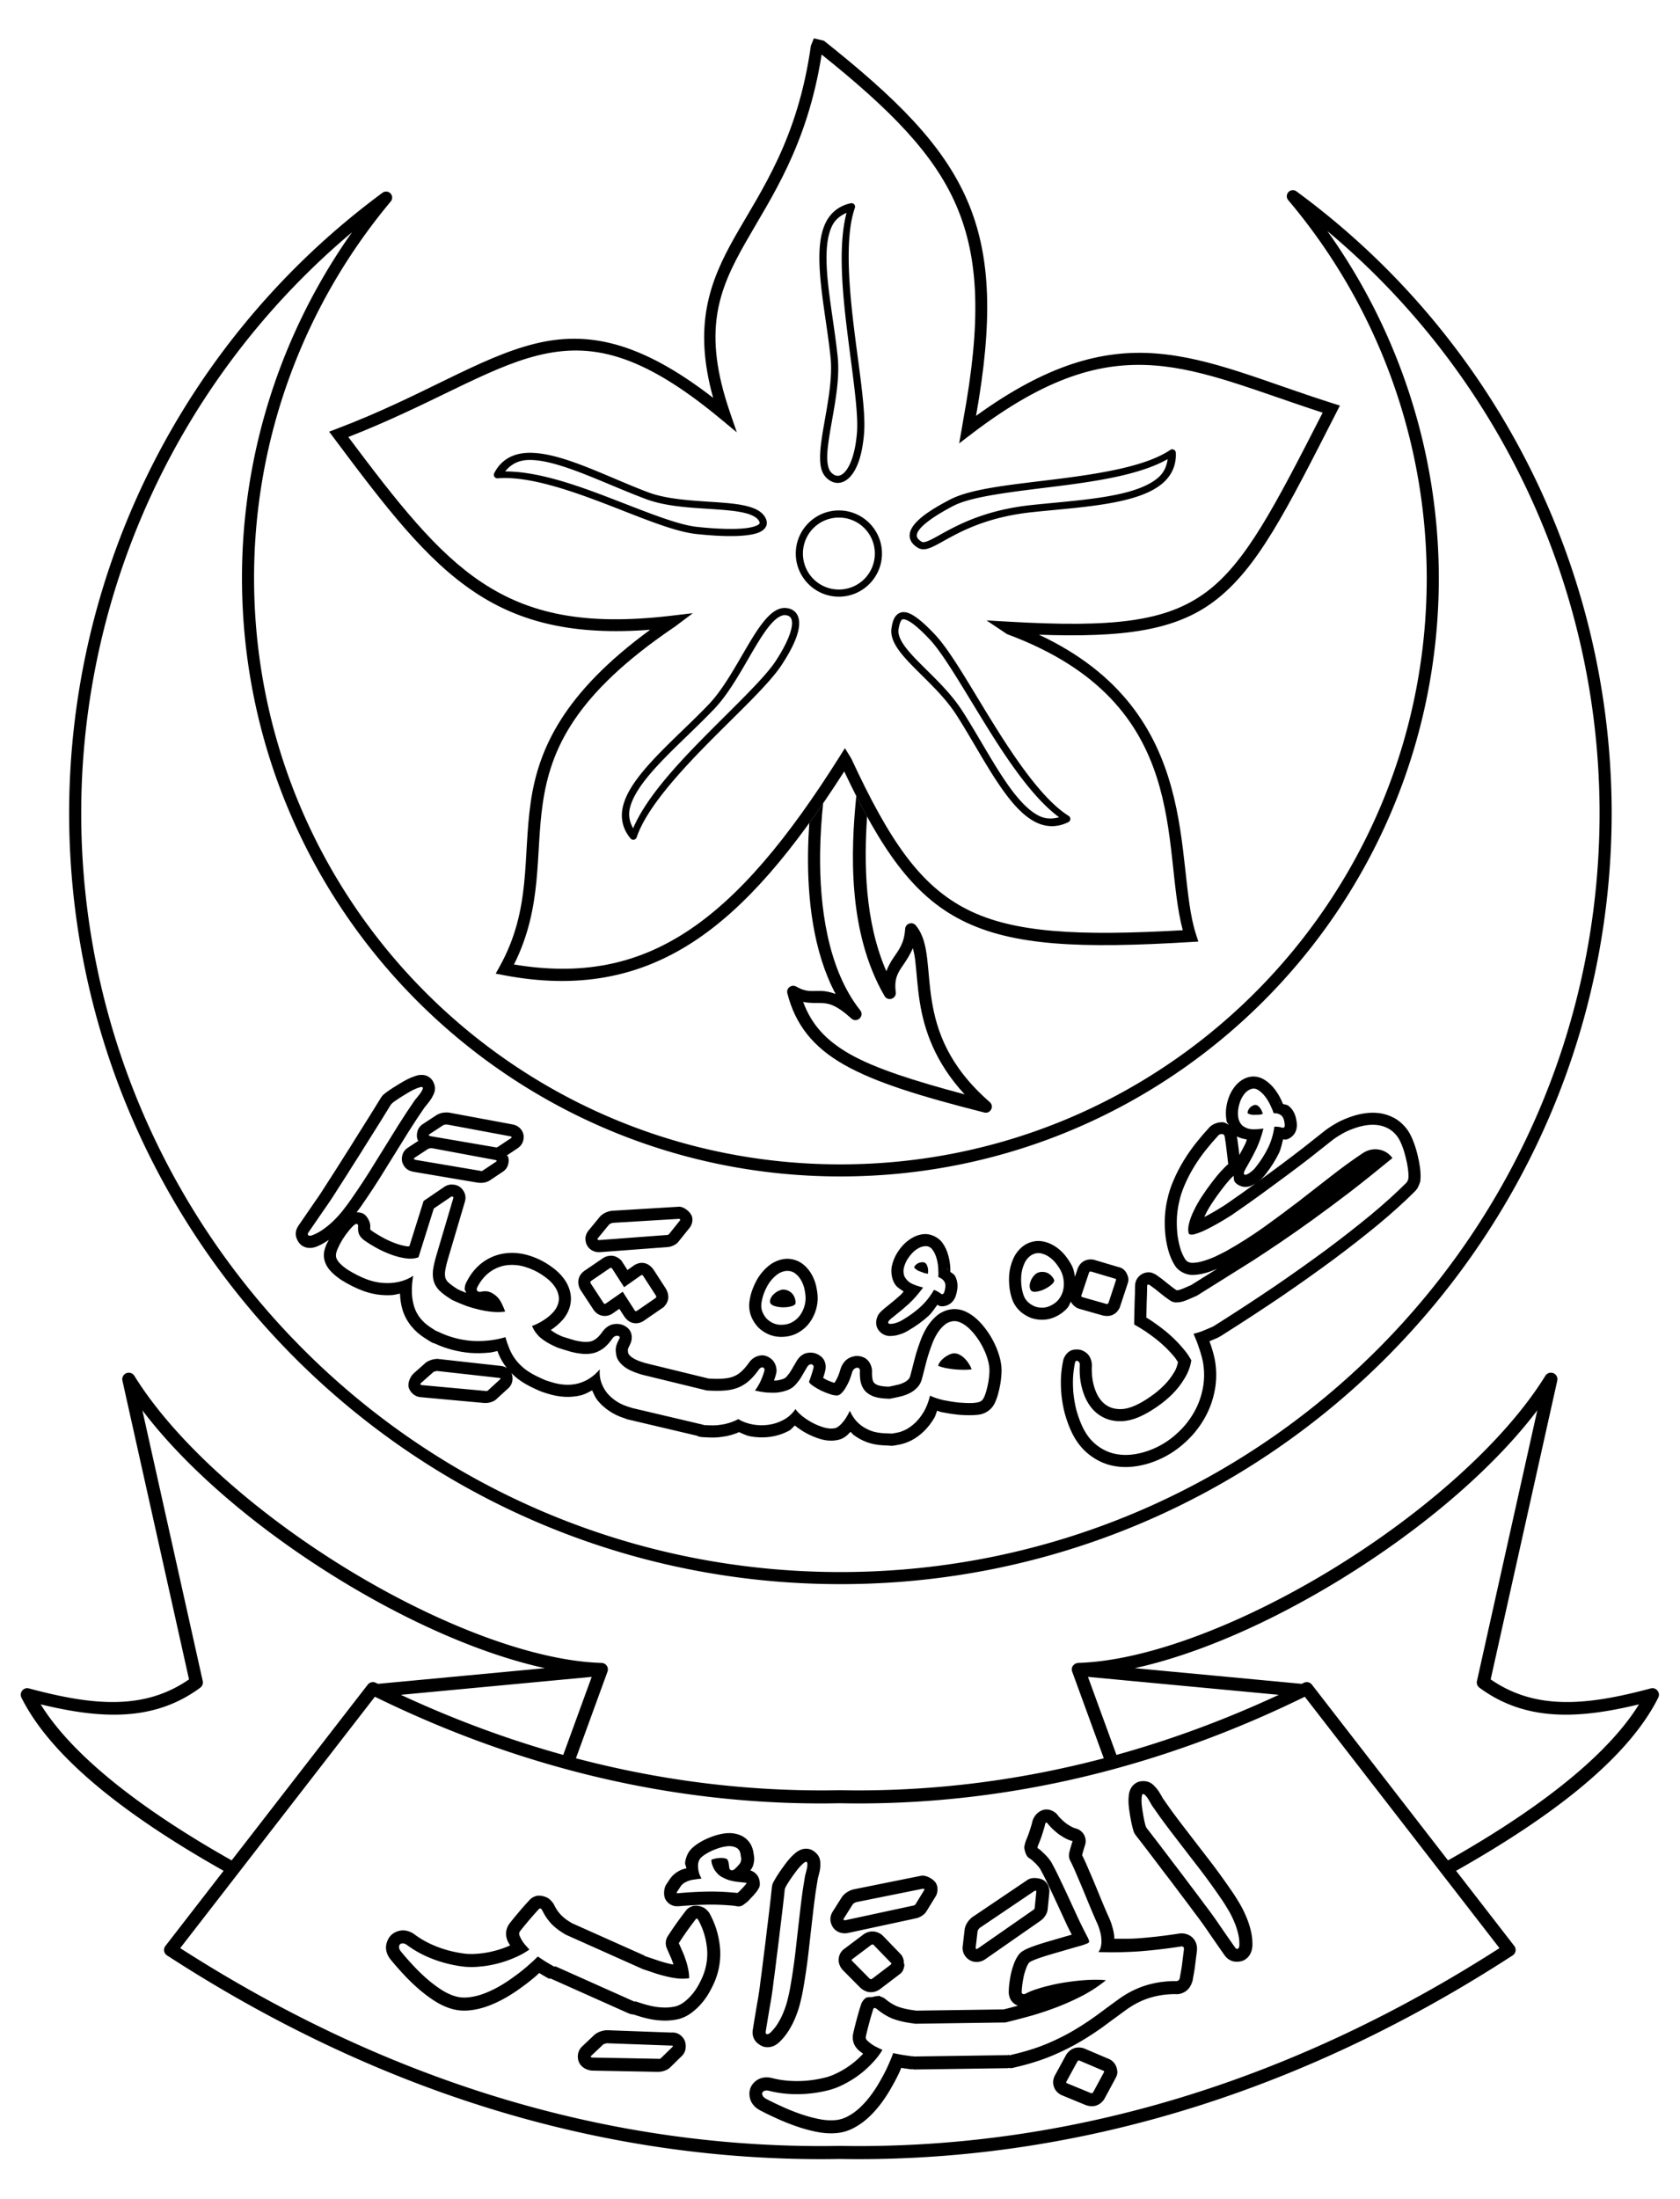 <?xml version="1.0" encoding="UTF-8" standalone="no"?>
<!-- Created with Inkscape (http://www.inkscape.org/) -->

<svg
   xmlns:dc="http://purl.org/dc/elements/1.1/"
   xmlns:cc="http://creativecommons.org/ns#"
   xmlns:rdf="http://www.w3.org/1999/02/22-rdf-syntax-ns#"
   xmlns:svg="http://www.w3.org/2000/svg"
   xmlns="http://www.w3.org/2000/svg"
   xmlns:sodipodi="http://sodipodi.sourceforge.net/DTD/sodipodi-0.dtd"
   xmlns:inkscape="http://www.inkscape.org/namespaces/inkscape"
   width="133mm"
   height="174mm"
   viewBox="0 0 471.26 616.535"
   id="svg4217"
   version="1.1"
   inkscape:version="0.91 r13725"
   sodipodi:docname="ams-logo-mono-outlines.svg">
  <defs
     id="defs4219" />
  <sodipodi:namedview
     id="base"
     pagecolor="#ffffff"
     bordercolor="#666666"
     borderopacity="1.0"
     inkscape:pageopacity="0.0"
     inkscape:pageshadow="2"
     inkscape:zoom="0.35"
     inkscape:cx="120.79684"
     inkscape:cy="344.21441"
     inkscape:document-units="px"
     inkscape:current-layer="layer1"
     showgrid="false"
     inkscape:window-width="1366"
     inkscape:window-height="710"
     inkscape:window-x="0"
     inkscape:window-y="27"
     inkscape:window-maximized="1" />
  <g
     inkscape:label="Layer 1"
     inkscape:groupmode="layer"
     id="layer1"
     transform="translate(0,-435.827)">
    <g
       transform="matrix(2.357,0,0,2.357,-168.416,349.263)"
       id="g5312-5">
      <g
         id="g4543-5"
         transform="translate(180,-80)">
        <path
           style="color:#000000;font-style:normal;font-variant:normal;font-weight:bold;font-stretch:normal;font-size:medium;line-height:125%;font-family:'KFGQPC Uthman Taha Naskh';-inkscape-font-specification:'KFGQPC Uthman Taha Naskh Bold';text-indent:0;text-align:start;text-decoration:none;text-decoration-line:none;text-decoration-style:solid;text-decoration-color:#000000;letter-spacing:0px;word-spacing:0px;text-transform:none;direction:ltr;block-progression:tb;writing-mode:lr-tb;baseline-shift:baseline;text-anchor:start;white-space:normal;clip-rule:nonzero;display:inline;overflow:visible;visibility:visible;opacity:1;isolation:auto;mix-blend-mode:normal;color-interpolation:sRGB;color-interpolation-filters:linearRGB;solid-color:#000000;solid-opacity:1;fill:#000000;fill-opacity:1;fill-rule:nonzero;stroke:none;stroke-width:3.104;stroke-linecap:butt;stroke-linejoin:round;stroke-miterlimit:4;stroke-dasharray:none;stroke-dashoffset:0;stroke-opacity:1;color-rendering:auto;image-rendering:auto;shape-rendering:auto;text-rendering:auto;enable-background:accumulate"
           d="m 27.557,328.615 c -0.251,-0.005 -0.514,0.034 -0.74,0.139 -0.544,0.252 -0.779,0.687 -0.885,0.961 -0.102,0.264 -0.124,0.457 -0.141,0.641 -0.036,0.309 -0.041,0.619 -0.023,0.959 a 1.552,1.552 0 0 0 0.002,0.033 c 0.024,0.326 0.067,0.665 0.125,1.025 0.05,0.333 0.104,0.654 0.166,0.965 0.061,0.31 0.125,0.591 0.191,0.848 a 1.552,1.552 0 0 0 0.021,0.076 c 0.086,0.272 0.072,0.438 0.426,0.895 a 1.552,1.552 0 0 0 0.008,0.012 c 0.364,0.462 0.822,1.055 1.373,1.777 a 1.552,1.552 0 0 0 0.002,0.002 c 0.546,0.712 1.132,1.486 1.76,2.32 a 1.552,1.552 0 0 0 0.012,0.016 c 0.629,0.815 1.268,1.655 1.914,2.523 a 1.552,1.552 0 0 0 0.01,0.016 c 0.652,0.855 1.26,1.664 1.818,2.424 a 1.552,1.552 0 0 0 0.019,0.027 c 0.62,0.806 1.207,1.62 1.76,2.443 a 1.552,1.552 0 0 0 0.012,0.016 c 0.58,0.841 1.171,1.693 1.777,2.557 a 1.552,1.552 0 0 0 0.016,0.019 c 0.154,0.212 0.36,0.474 0.805,0.67 0.445,0.196 1.156,0.15 1.564,-0.084 0.783,-0.449 0.94,-1.249 0.955,-1.725 a 1.552,1.552 0 0 0 0,-0.006 c 0.018,-0.639 -0.059,-1.277 -0.223,-1.896 -0.146,-0.586 -0.344,-1.152 -0.59,-1.699 -0.234,-0.545 -0.505,-1.072 -0.818,-1.576 -0.282,-0.475 -0.568,-0.923 -0.861,-1.344 l -0.008,-0.01 c -0.985,-1.439 -2.005,-2.832 -3.059,-4.18 l -0.006,-0.01 c -1.022,-1.325 -2.055,-2.667 -3.098,-4.029 l -0.008,-0.01 c -0.352,-0.468 -0.696,-0.928 -1.027,-1.381 l -0.014,-0.019 c -0.002,-0.003 -0.004,-0.005 -0.006,-0.008 -0.317,-0.454 -0.624,-0.89 -0.924,-1.312 l -0.158,-0.279 0,-0.002 c -0.103,-0.182 -0.214,-0.369 -0.336,-0.559 l -0.004,-0.004 c -0.15,-0.234 -0.325,-0.444 -0.521,-0.639 -0.136,-0.146 -0.298,-0.316 -0.627,-0.461 -0.172,-0.076 -0.409,-0.126 -0.66,-0.131 z m -0.088,1.547 c 0.073,-0.034 0.16,0.005 0.262,0.115 0.112,0.106 0.224,0.242 0.332,0.41 0.103,0.159 0.199,0.321 0.291,0.484 l 0.195,0.346 c 0.318,0.447 0.647,0.915 0.986,1.4 0.345,0.471 0.7,0.95 1.066,1.436 1.049,1.371 2.088,2.721 3.115,4.053 1.038,1.327 2.043,2.7 3.014,4.119 0.275,0.394 0.548,0.82 0.818,1.277 0.276,0.443 0.517,0.908 0.725,1.395 0.213,0.472 0.382,0.956 0.506,1.457 0.129,0.486 0.187,0.975 0.174,1.467 -0.007,0.222 -0.066,0.365 -0.176,0.428 -0.11,0.063 -0.223,0.013 -0.342,-0.15 -0.604,-0.861 -1.194,-1.71 -1.771,-2.547 -0.572,-0.851 -1.178,-1.693 -1.818,-2.525 -0.565,-0.769 -1.177,-1.584 -1.834,-2.445 -0.651,-0.875 -1.295,-1.725 -1.93,-2.547 -0.63,-0.837 -1.219,-1.614 -1.768,-2.33 -0.554,-0.726 -1.018,-1.326 -1.389,-1.797 -0.048,-0.062 -0.105,-0.198 -0.172,-0.41 -0.056,-0.217 -0.113,-0.471 -0.17,-0.76 -0.057,-0.289 -0.109,-0.592 -0.156,-0.91 -0.052,-0.328 -0.089,-0.625 -0.109,-0.895 -0.015,-0.284 -0.01,-0.524 0.014,-0.717 0.018,-0.202 0.063,-0.32 0.137,-0.354 z m -11.607,1.834 c -0.377,0.027 -0.729,0.243 -0.965,0.457 -0.42,0.394 -0.582,0.862 -0.619,1.18 l 0.021,-0.139 c -0.02,0.097 -0.059,0.247 -0.117,0.436 -0.067,0.217 -0.134,0.434 -0.205,0.65 -0.065,0.199 -0.135,0.391 -0.209,0.58 -0.078,0.201 -0.147,0.369 -0.201,0.496 a 1.552,1.552 0 0 0 -0.033,0.088 c -0.042,0.117 -0.081,0.231 -0.113,0.391 -0.033,0.16 -0.134,0.33 0.031,0.869 0.211,0.69 0.457,0.736 0.594,0.844 0.071,0.056 0.124,0.085 0.184,0.123 0.021,0.018 0.091,0.08 0.199,0.189 a 1.552,1.552 0 0 0 0.086,0.08 c 0.108,0.095 0.217,0.202 0.33,0.322 0.103,0.11 0.201,0.226 0.289,0.346 a 1.552,1.552 0 0 0 0.016,0.021 c 0.077,0.101 0.118,0.172 0.123,0.182 a 1.552,1.552 0 0 0 0.031,0.06 c 0.309,0.563 0.638,1.217 0.984,1.965 a 1.552,1.552 0 0 0 0.01,0.021 c 0.362,0.751 0.726,1.525 1.09,2.32 a 1.552,1.552 0 0 0 0.002,0.002 c 0.366,0.796 0.728,1.581 1.088,2.355 a 1.552,1.552 0 0 0 0.01,0.021 c 0.183,0.38 0.345,0.686 0.518,1.029 -0.304,0.086 -0.61,0.171 -0.967,0.275 -0.466,0.137 -0.957,0.28 -1.473,0.43 -0.53,0.153 -1.025,0.304 -1.484,0.451 a 1.552,1.552 0 0 0 -0.004,0.002 c -0.463,0.15 -0.875,0.299 -1.248,0.457 -0.201,0.085 -0.381,0.169 -0.574,0.287 -0.189,0.115 -0.414,0.229 -0.68,0.648 -0.222,0.34 -0.383,0.699 -0.512,1.08 -0.127,0.358 -0.235,0.734 -0.318,1.127 a 1.552,1.552 0 0 0 -0.004,0.025 c -0.068,0.351 -0.125,0.7 -0.168,1.047 -0.042,0.339 -0.062,0.647 -0.066,0.939 -0.015,0.33 0.083,0.779 0.332,1.119 0.225,0.307 0.511,0.459 0.754,0.561 -0.564,0.15 -1.141,0.308 -1.682,0.441 l -10.406,0.148 -0.414,-0.059 c -0.43,-0.061 -0.804,-0.135 -1.117,-0.215 -0.309,-0.079 -0.581,-0.167 -0.824,-0.266 -0.243,-0.112 -0.466,-0.233 -0.67,-0.359 -0.201,-0.125 -0.409,-0.276 -0.621,-0.455 a 1.552,1.552 0 0 0 -0.012,-0.008 1.552,1.552 0 0 0 -0.574,-0.301 c -0.067,-0.031 -0.115,-0.075 -0.189,-0.1 -0.062,-0.021 -0.151,0.051 -0.225,0.041 a 1.552,1.552 0 0 0 -0.006,0 1.552,1.552 0 0 0 -0.51,0.092 c -0.342,0.047 -0.695,-0.026 -0.908,0.16 -0.398,0.348 -0.48,0.648 -0.549,0.871 -0.17,0.532 -0.331,1.081 -0.48,1.645 -0.145,0.541 -0.274,1.058 -0.389,1.555 -0.072,0.288 -0.12,0.641 -0.019,1.061 a 1.552,1.552 0 0 0 0.019,0.074 c 0.121,0.412 0.327,0.671 0.512,0.869 a 1.552,1.552 0 0 0 0.082,0.082 c 0.175,0.162 0.376,0.292 0.566,0.436 a 1.552,1.552 0 0 0 -0.014,0.014 c -0.398,0.434 -0.836,0.832 -1.318,1.199 -0.484,0.368 -0.993,0.691 -1.525,0.967 a 1.552,1.552 0 0 0 -0.018,0.008 c -0.52,0.278 -1.015,0.477 -1.49,0.609 -1.086,0.286 -2.175,0.438 -3.277,0.457 -1.107,0.02 -2.144,-0.094 -3.117,-0.336 -0.419,-0.112 -0.923,-0.177 -1.488,0.027 -0.394,0.142 -0.972,0.55 -1.195,1.221 -0.202,0.624 -0.04,1.283 0.184,1.658 0.298,0.5 0.719,0.783 1.113,0.975 0,0 0.002,0.002 0.002,0.002 0.564,0.295 1.195,0.598 1.902,0.918 0.732,0.334 1.486,0.637 2.264,0.908 a 1.552,1.552 0 0 0 0.006,0.002 c 0.807,0.279 1.61,0.501 2.412,0.662 0.857,0.172 1.69,0.227 2.49,0.143 0.755,-0.078 1.485,-0.328 2.15,-0.711 0.622,-0.349 1.2,-0.788 1.734,-1.307 0.516,-0.501 0.998,-1.057 1.443,-1.668 0.43,-0.591 0.819,-1.203 1.166,-1.832 0.347,-0.6 0.661,-1.204 0.936,-1.809 0.069,-0.152 0.111,-0.278 0.174,-0.424 0.116,0.019 0.215,0.038 0.344,0.057 l 0.787,0.111 c 4e-4,6e-5 0.146,-0.003 0.285,-0.006 0.07,0.006 0.027,0.036 0.107,0.035 a 1.552,1.552 0 0 0 0.002,0 l 11.135,-0.158 c 0.109,-0.002 0.041,-0.015 0.127,-0.027 0.161,0.004 0.246,0.055 0.508,-0.01 l 0.34,-0.084 0.424,-0.104 a 1.552,1.552 0 0 0 0.004,0 c 1.476,-0.363 2.813,-0.799 4.016,-1.312 1.167,-0.498 2.253,-1.043 3.258,-1.637 0.981,-0.58 1.912,-1.189 2.791,-1.828 a 1.552,1.552 0 0 0 0.012,-0.01 c 0.832,-0.617 1.677,-1.237 2.531,-1.859 a 1.552,1.552 0 0 0 0.006,-0.004 c 0.905,-0.667 1.826,-1.145 2.779,-1.455 0.969,-0.315 2.015,-0.478 3.162,-0.482 l -0.09,-0.002 c 0.293,0.016 0.647,0.049 1.168,-0.238 a 1.552,1.552 0 0 0 0.104,-0.062 c 0.205,-0.135 0.465,-0.343 0.68,-0.789 0.108,-0.222 0.165,-0.387 0.189,-0.496 0.028,-0.125 0.048,-0.252 0.07,-0.391 l 0.002,-0.012 c 0.06,-0.31 0.122,-0.657 0.182,-1.045 a 1.552,1.552 0 0 0 0.002,-0.018 c 0.054,-0.386 0.1,-0.767 0.143,-1.143 l 0.006,-0.045 c 0.052,-0.371 0.093,-0.691 0.119,-0.955 a 1.552,1.552 0 0 0 0.004,-0.045 c 0.025,-0.355 -0.026,-0.927 -0.467,-1.408 -0.44,-0.481 -1.066,-0.593 -1.443,-0.578 a 1.552,1.552 0 0 0 -0.176,0.018 c -1.793,0.277 -3.473,0.469 -5.037,0.582 -0.926,0.06 -1.818,0.037 -2.721,0.041 -0.004,-0.054 0.011,-0.108 0.006,-0.162 -0.031,-0.407 -0.104,-0.812 -0.223,-1.205 -0.102,-0.374 -0.224,-0.732 -0.373,-1.066 a 1.552,1.552 0 0 0 -0.006,-0.014 c -0.211,-0.462 -0.455,-1.017 -0.725,-1.664 -0.273,-0.655 -0.549,-1.329 -0.834,-2.02 -0.286,-0.693 -0.574,-1.369 -0.861,-2.027 l -0.01,-0.023 c -0.277,-0.663 -0.541,-1.244 -0.801,-1.756 0.077,-0.316 0.191,-0.717 0.348,-1.199 a 1.552,1.552 0 0 0 -1.086,-1.98 c -0.141,-0.037 -0.314,-0.104 -0.508,-0.197 -0.208,-0.117 -0.411,-0.241 -0.607,-0.375 -0.201,-0.155 -0.391,-0.315 -0.566,-0.482 -0.185,-0.177 -0.33,-0.334 -0.434,-0.463 -0.102,-0.149 -0.218,-0.315 -0.576,-0.521 -0.205,-0.118 -0.528,-0.251 -0.943,-0.221 z m 0.168,1.564 c 0.041,0.024 0.089,0.074 0.143,0.15 0.158,0.196 0.348,0.4 0.572,0.613 0.224,0.213 0.464,0.419 0.719,0.613 0.263,0.181 0.533,0.349 0.812,0.504 0.287,0.142 0.565,0.247 0.83,0.316 -0.169,0.523 -0.302,0.975 -0.393,1.355 -0.08,0.378 -0.037,0.709 0.123,0.994 0.244,0.477 0.502,1.045 0.777,1.705 0.286,0.657 0.573,1.331 0.857,2.021 0.285,0.691 0.563,1.366 0.838,2.025 0.275,0.66 0.523,1.23 0.744,1.713 0.117,0.262 0.219,0.552 0.303,0.867 0.092,0.302 0.149,0.606 0.17,0.914 0.033,0.305 0.019,0.6 -0.041,0.883 -0.048,0.28 -0.153,0.519 -0.312,0.715 1.543,0.057 3.117,0.033 4.721,-0.07 1.612,-0.117 3.333,-0.315 5.162,-0.598 0.217,-0.009 0.317,0.1 0.301,0.328 -0.024,0.241 -0.063,0.553 -0.117,0.936 -0.043,0.38 -0.089,0.76 -0.143,1.143 -0.057,0.372 -0.115,0.704 -0.172,0.998 -0.045,0.291 -0.083,0.463 -0.115,0.516 -0.021,0.05 -0.073,0.103 -0.154,0.156 -0.073,0.04 -0.185,0.055 -0.334,0.047 -1.292,0.005 -2.505,0.191 -3.637,0.559 -1.121,0.365 -2.193,0.926 -3.219,1.682 -0.858,0.625 -1.706,1.248 -2.541,1.867 -0.839,0.609 -1.728,1.192 -2.668,1.748 -0.94,0.556 -1.967,1.07 -3.078,1.545 -1.112,0.475 -2.37,0.886 -3.777,1.232 l -0.426,0.104 -0.342,0.084 c -0.035,0.009 -0.089,-0.014 -0.152,-0.051 -0.043,0.016 -0.082,0.042 -0.133,0.043 l -11.135,0.158 c -0.037,4.7e-4 -0.07,-0.025 -0.104,-0.049 -0.014,0.005 -0.042,0.037 -0.053,0.035 l -0.787,-0.111 c -0.28,-0.04 -0.518,-0.079 -0.715,-0.117 -0.185,-0.037 -0.452,-0.089 -0.799,-0.16 -0.169,0.466 -0.38,0.979 -0.635,1.541 -0.255,0.562 -0.546,1.126 -0.873,1.689 -0.317,0.576 -0.673,1.135 -1.068,1.678 -0.395,0.543 -0.819,1.032 -1.27,1.469 -0.45,0.437 -0.923,0.794 -1.42,1.072 -0.499,0.289 -1.013,0.46 -1.547,0.516 -0.618,0.065 -1.293,0.025 -2.021,-0.121 -0.728,-0.146 -1.466,-0.35 -2.213,-0.607 -0.735,-0.256 -1.447,-0.542 -2.137,-0.857 -0.702,-0.317 -1.323,-0.617 -1.863,-0.9 -0.222,-0.107 -0.374,-0.232 -0.459,-0.375 -0.085,-0.143 -0.108,-0.271 -0.066,-0.385 0.028,-0.105 0.12,-0.184 0.271,-0.238 0.152,-0.055 0.346,-0.049 0.586,0.018 1.113,0.277 2.288,0.405 3.52,0.383 1.232,-0.022 2.451,-0.193 3.658,-0.512 0.599,-0.166 1.203,-0.411 1.814,-0.738 0.61,-0.316 1.193,-0.685 1.748,-1.107 0.555,-0.422 1.063,-0.884 1.523,-1.385 0.47,-0.489 0.862,-1 1.172,-1.533 -0.402,-0.176 -0.746,-0.344 -1.031,-0.504 -0.272,-0.169 -0.531,-0.37 -0.781,-0.602 -0.082,-0.088 -0.135,-0.171 -0.158,-0.25 -0.022,-0.09 -0.016,-0.198 0.016,-0.324 0.112,-0.485 0.239,-0.995 0.383,-1.529 0.145,-0.545 0.299,-1.074 0.463,-1.584 0.048,-0.156 0.117,-0.216 0.207,-0.182 0.092,0.024 0.186,0.076 0.281,0.154 l 0,-0.002 c 0.263,0.222 0.531,0.419 0.803,0.588 0.272,0.169 0.563,0.325 0.875,0.467 0.325,0.133 0.676,0.247 1.055,0.344 0.378,0.097 0.807,0.18 1.285,0.248 l 0.473,0.066 0.057,0.008 10.713,-0.152 0.121,-0.029 c 0.976,-0.24 1.987,-0.506 3.033,-0.797 1.043,-0.301 2.076,-0.651 3.102,-1.049 1.025,-0.398 2.023,-0.849 2.99,-1.355 0.976,-0.52 1.878,-1.117 2.709,-1.791 -0.393,-0.049 -0.856,-0.069 -1.391,-0.06 -0.523,0.005 -1.081,0.035 -1.674,0.092 -0.582,0.053 -1.181,0.129 -1.799,0.225 -0.606,0.093 -1.199,0.211 -1.777,0.354 -0.571,0.129 -1.106,0.278 -1.604,0.445 -0.49,0.154 -0.908,0.324 -1.254,0.51 -0.135,0.078 -0.255,0.102 -0.361,0.072 -0.11,-0.04 -0.162,-0.111 -0.156,-0.213 0.001,-0.235 0.02,-0.509 0.059,-0.82 0.039,-0.312 0.089,-0.626 0.15,-0.943 0.07,-0.33 0.159,-0.643 0.264,-0.938 0.102,-0.305 0.22,-0.559 0.354,-0.76 0.057,-0.092 0.241,-0.205 0.555,-0.338 0.313,-0.133 0.686,-0.268 1.119,-0.408 0.444,-0.143 0.926,-0.29 1.441,-0.439 0.516,-0.149 1.008,-0.292 1.479,-0.43 0.47,-0.138 0.89,-0.259 1.262,-0.361 0.371,-0.103 0.639,-0.185 0.803,-0.248 0.153,-0.06 0.274,-0.106 0.361,-0.139 0.084,-0.043 0.137,-0.091 0.158,-0.141 0.018,-0.06 0.016,-0.126 -0.006,-0.199 -0.025,-0.083 -0.071,-0.194 -0.139,-0.334 -0.319,-0.604 -0.662,-1.287 -1.029,-2.047 -0.359,-0.773 -0.721,-1.557 -1.086,-2.352 -0.368,-0.805 -0.737,-1.588 -1.104,-2.348 -0.359,-0.773 -0.703,-1.459 -1.033,-2.061 -0.064,-0.13 -0.157,-0.275 -0.279,-0.436 -0.125,-0.171 -0.261,-0.334 -0.406,-0.488 -0.145,-0.155 -0.291,-0.297 -0.441,-0.428 -0.142,-0.144 -0.261,-0.255 -0.357,-0.332 -0.149,-0.086 -0.229,-0.15 -0.242,-0.191 -0.013,-0.042 0.006,-0.136 0.059,-0.283 0.064,-0.15 0.137,-0.331 0.219,-0.541 0.082,-0.21 0.163,-0.431 0.238,-0.662 0.076,-0.231 0.145,-0.456 0.213,-0.674 0.068,-0.218 0.119,-0.409 0.154,-0.574 0.013,-0.115 0.049,-0.198 0.107,-0.246 0.028,-0.029 0.063,-0.031 0.104,-0.008 z m -37.506,1.25 c -0.276,-0.02 -0.55,-0.008 -0.826,0.027 a 1.552,1.552 0 0 0 -0.021,0.002 c -0.472,0.067 -0.935,0.186 -1.387,0.346 -0.42,0.148 -0.829,0.325 -1.225,0.533 a 1.552,1.552 0 0 0 -0.033,0.018 c -0.366,0.203 -0.681,0.406 -0.975,0.646 -0.3,0.237 -0.587,0.544 -0.783,0.955 -0.135,0.281 -0.224,0.579 -0.271,0.875 a 1.552,1.552 0 0 0 -0.014,0.127 c -0.017,0.225 0.136,0.423 0.152,0.648 -0.207,0.06 -0.421,0.094 -0.617,0.188 -0.501,0.218 -0.974,0.569 -1.305,1.029 a 1.552,1.552 0 0 0 -0.029,0.041 c -0.139,0.207 -0.282,0.426 -0.428,0.65 -0.309,0.423 -0.358,1.31 -0.133,1.746 a 1.552,1.552 0 0 0 0.172,0.264 c 0.137,0.169 0.362,0.387 0.729,0.518 0.242,0.086 0.53,0.096 0.791,0.059 l -0.086,0.021 c 1.112,-0.103 2.225,-0.166 3.34,-0.189 1.082,-0.023 2.23,0.027 3.443,0.15 l -0.338,-0.074 c 0.995,0.334 1.247,-0.085 1.418,-0.195 0.171,-0.11 0.26,-0.193 0.355,-0.281 a 1.552,1.552 0 0 0 0.031,-0.029 c 0.134,-0.131 0.267,-0.275 0.4,-0.422 0.173,-0.174 0.33,-0.345 0.475,-0.527 0.062,-0.073 0.119,-0.14 0.188,-0.236 0.04,-0.057 0.085,-0.119 0.148,-0.244 0.063,-0.125 0.256,-0.251 0.16,-0.941 a 1.552,1.552 0 0 0 -1.104,-1.275 c 0.117,-0.164 0.24,-0.311 0.318,-0.559 0.11,-0.324 0.15,-0.626 0.143,-0.891 a 1.552,1.552 0 0 0 -0.012,-0.164 c -0.019,-0.14 -0.042,-0.288 -0.068,-0.441 l 0.019,0.176 c -0.015,-0.269 -0.077,-0.537 -0.166,-0.793 -0.125,-0.39 -0.353,-0.722 -0.6,-0.965 -0.321,-0.323 -0.683,-0.509 -1.027,-0.625 -0.271,-0.091 -0.553,-0.146 -0.836,-0.166 z m -1.77,1.424 c -0.01,9.9e-4 -0.019,0.005 -0.029,0.006 -0.005,5.7e-4 -0.009,-5.8e-4 -0.014,0 l 0.043,-0.006 z m 1.66,0.125 c 0.162,0.011 0.312,0.041 0.451,0.088 0.189,0.063 0.331,0.146 0.43,0.248 0.11,0.105 0.184,0.22 0.223,0.348 0.049,0.131 0.078,0.266 0.086,0.406 0.023,0.134 0.043,0.261 0.059,0.381 0.004,0.15 -0.013,0.276 -0.053,0.377 -0.028,0.105 -0.098,0.217 -0.209,0.34 -0.146,0.18 -0.307,0.349 -0.482,0.508 -0.171,0.148 -0.322,0.201 -0.455,0.156 -0.111,-0.037 -0.18,-0.119 -0.207,-0.242 -0.023,-0.134 -0.043,-0.276 -0.059,-0.43 -0.015,-0.154 -0.046,-0.297 -0.096,-0.428 -0.034,-0.137 -0.119,-0.229 -0.252,-0.273 -0.122,-0.041 -0.268,-0.068 -0.439,-0.08 -0.16,-0.008 -0.328,-7.1e-4 -0.5,0.021 -0.157,0.016 -0.311,0.044 -0.465,0.084 -0.139,0.034 -0.249,0.071 -0.328,0.113 -0.008,0.18 0.024,0.374 0.094,0.58 0.07,0.206 0.16,0.408 0.271,0.605 0.126,0.191 0.276,0.373 0.447,0.545 0.175,0.162 0.359,0.288 0.551,0.375 0.251,0.13 0.482,0.23 0.693,0.301 0.226,0.065 0.449,0.118 0.672,0.158 0.223,0.041 0.451,0.07 0.682,0.09 0.242,0.024 0.505,0.057 0.791,0.096 0.003,0.024 -0.051,0.101 -0.166,0.234 -0.1,0.127 -0.222,0.263 -0.367,0.408 -0.134,0.149 -0.263,0.285 -0.385,0.404 -0.118,0.109 -0.193,0.158 -0.227,0.146 -1.269,-0.129 -2.48,-0.183 -3.633,-0.158 -1.153,0.024 -2.302,0.091 -3.449,0.197 -0.03,0.013 -0.059,0.002 -0.084,-0.029 -0.021,-0.042 -0.019,-0.081 0.008,-0.117 0.158,-0.244 0.312,-0.477 0.463,-0.701 0.165,-0.23 0.392,-0.406 0.678,-0.527 0.234,-0.116 0.504,-0.197 0.811,-0.242 0.307,-0.046 0.632,-0.09 0.977,-0.135 -0.32,-0.531 -0.456,-1.114 -0.408,-1.75 0.026,-0.163 0.072,-0.313 0.139,-0.451 0.07,-0.148 0.188,-0.286 0.352,-0.414 0.186,-0.155 0.439,-0.32 0.76,-0.498 0.332,-0.174 0.672,-0.323 1.021,-0.445 0.365,-0.129 0.727,-0.221 1.086,-0.271 0.185,-0.024 0.36,-0.029 0.521,-0.018 z m 8.969,0.301 c -0.364,-0.004 -0.631,0.113 -0.812,0.205 -0.233,0.118 -0.376,0.235 -0.512,0.354 -0.245,0.204 -0.464,0.427 -0.688,0.682 a 1.552,1.552 0 0 0 -0.019,0.023 c -0.206,0.244 -0.416,0.516 -0.631,0.816 -0.205,0.281 -0.401,0.557 -0.582,0.83 -0.179,0.271 -0.332,0.518 -0.463,0.742 a 1.552,1.552 0 0 0 -0.039,0.07 c -0.132,0.255 -0.262,0.34 -0.33,0.951 a 1.552,1.552 0 0 0 -0.002,0.014 c -0.057,0.563 -0.136,1.28 -0.238,2.148 a 1.552,1.552 0 0 0 0,0.002 c -0.1,0.859 -0.212,1.789 -0.338,2.787 a 1.552,1.552 0 0 0 -0.004,0.019 c -0.11,0.983 -0.235,1.991 -0.371,3.027 a 1.552,1.552 0 0 0 -0.002,0.019 c -0.122,1.029 -0.245,1.995 -0.369,2.896 a 1.552,1.552 0 0 0 -0.006,0.037 c -0.11,0.969 -0.254,1.925 -0.428,2.869 a 1.552,1.552 0 0 0 -0.002,0.019 c -0.167,0.977 -0.331,1.97 -0.494,2.977 a 1.552,1.552 0 0 0 -0.004,0.025 c -0.039,0.266 -0.08,0.626 0.148,1.109 0.228,0.484 0.86,0.899 1.307,0.967 0.858,0.129 1.424,-0.314 1.754,-0.635 a 1.552,1.552 0 0 0 0.004,-0.004 c 0.46,-0.451 0.857,-0.961 1.18,-1.518 0.31,-0.519 0.568,-1.06 0.777,-1.617 0.217,-0.55 0.391,-1.111 0.518,-1.678 0.13,-0.527 0.238,-1.037 0.32,-1.531 l 0.002,-0.014 c 0.292,-1.67 0.524,-3.328 0.697,-4.973 l 0,0.012 c 0.181,-1.608 0.368,-3.238 0.561,-4.889 l 0,0.014 c 0.072,-0.575 0.145,-1.138 0.223,-1.688 0.086,-0.525 0.166,-1.031 0.242,-1.521 l 0.082,-0.301 c 0.053,-0.197 0.105,-0.405 0.15,-0.625 0.057,-0.272 0.079,-0.55 0.068,-0.842 0.002,-0.213 -0.002,-0.47 -0.172,-0.822 -0.179,-0.372 -0.661,-0.801 -1.131,-0.912 -0.143,-0.034 -0.275,-0.048 -0.396,-0.049 z m 0.039,1.559 c 0.08,0.019 0.12,0.1 0.117,0.244 0.009,0.146 -0.005,0.315 -0.045,0.506 -0.037,0.18 -0.081,0.358 -0.129,0.535 l -0.102,0.375 c -0.082,0.524 -0.169,1.071 -0.262,1.637 -0.079,0.558 -0.154,1.129 -0.227,1.711 -0.193,1.652 -0.381,3.284 -0.562,4.895 -0.17,1.613 -0.398,3.24 -0.686,4.881 -0.076,0.459 -0.176,0.94 -0.301,1.443 -0.11,0.496 -0.262,0.988 -0.455,1.475 -0.179,0.479 -0.4,0.941 -0.668,1.389 -0.253,0.439 -0.563,0.838 -0.928,1.195 -0.165,0.161 -0.313,0.232 -0.441,0.213 -0.129,-0.019 -0.178,-0.125 -0.15,-0.318 0.163,-1.005 0.326,-1.992 0.492,-2.963 0.18,-0.978 0.329,-1.97 0.443,-2.975 0.126,-0.913 0.25,-1.89 0.373,-2.926 0.137,-1.044 0.263,-2.062 0.375,-3.057 0.126,-1.002 0.239,-1.937 0.34,-2.801 0.103,-0.874 0.184,-1.598 0.242,-2.172 0.008,-0.076 0.064,-0.212 0.166,-0.41 0.114,-0.195 0.253,-0.419 0.418,-0.668 0.165,-0.249 0.345,-0.507 0.539,-0.771 0.197,-0.275 0.385,-0.518 0.564,-0.73 0.194,-0.22 0.368,-0.396 0.525,-0.525 0.16,-0.14 0.279,-0.201 0.359,-0.182 z m -6.816,1.305 -0.053,0.065 c 0.005,-0.005 0.007,-0.016 0.012,-0.021 0.013,-0.015 0.029,-0.028 0.041,-0.043 z m 20.688,0.34 a 1.552,1.552 0 0 0 -0.318,0.031 l -7.906,1.592 a 1.552,1.552 0 0 0 -0.168,0.043 c -0.38,0.122 -0.797,0.342 -1.129,0.721 a 1.552,1.552 0 0 0 -0.145,0.191 l -1.07,1.693 0.076,-0.107 c -0.15,0.197 -0.328,0.515 -0.35,0.943 -0.022,0.429 0.165,0.879 0.373,1.135 0.343,0.422 0.779,0.551 1.049,0.592 0.27,0.041 0.449,0.019 0.605,-0.006 a 1.552,1.552 0 0 0 0.088,-0.016 l 7.893,-1.699 -0.164,0 a 1.552,1.552 0 0 0 0.1,-0.004 c 0.517,-0.033 1.063,-0.339 1.361,-0.695 a 1.552,1.552 0 0 0 0.133,-0.184 l 1.033,-1.682 a 1.552,1.552 0 0 0 0.008,-0.012 c 0.08,-0.133 0.19,-0.276 0.248,-0.676 0.029,-0.2 0.04,-0.495 -0.105,-0.846 -0.12,-0.289 -0.396,-0.514 -0.652,-0.684 -0.411,-0.25 -0.772,-0.331 -0.959,-0.332 z m 13.117,0.287 c -0.17,0.013 -0.309,0.045 -0.408,0.084 a 1.552,1.552 0 0 0 -0.303,0.158 L 7.205,344.775 a 1.552,1.552 0 0 0 -0.146,0.113 c -0.318,0.274 -0.617,0.671 -0.754,1.152 a 1.552,1.552 0 0 0 -0.049,0.246 l -0.227,1.953 0.021,-0.141 c -0.054,0.255 -0.068,0.63 0.094,1.014 0.162,0.384 0.493,0.689 0.77,0.834 a 1.552,1.552 0 0 0 0.002,0 c 0.453,0.237 0.914,0.202 1.182,0.135 0.267,-0.067 0.419,-0.156 0.547,-0.234 a 1.552,1.552 0 0 0 0.08,-0.053 l 6.564,-4.568 -0.215,0.127 c 0.463,-0.222 0.89,-0.751 1.018,-1.238 a 1.552,1.552 0 0 0 0.043,-0.236 l 0.195,-1.928 a 1.552,1.552 0 0 0 0,-0.012 c 0.014,-0.15 0.05,-0.325 -0.065,-0.701 -0.057,-0.188 -0.17,-0.451 -0.432,-0.699 -0.215,-0.205 -0.539,-0.303 -0.83,-0.359 -0.222,-0.036 -0.423,-0.042 -0.594,-0.029 z m -13.129,1.266 c 0.083,6.6e-4 0.14,0.013 0.172,0.039 0.033,0.016 0.027,0.064 -0.021,0.145 l -1.033,1.682 c -0.073,0.087 -0.164,0.136 -0.271,0.143 l -0.002,0 -8.053,1.734 c -0.11,0.017 -0.181,0.006 -0.211,-0.031 -0.04,-0.049 -0.037,-0.103 0.008,-0.162 l 1.07,-1.693 c 0.102,-0.116 0.247,-0.203 0.436,-0.264 l 7.906,-1.592 z m 13.461,0.238 c 0.037,0.002 0.051,0.049 0.043,0.141 l -0.195,1.928 c -0.028,0.108 -0.092,0.185 -0.188,0.23 l -6.562,4.568 c -0.093,0.056 -0.161,0.074 -0.205,0.051 -0.058,-0.03 -0.079,-0.082 -0.065,-0.152 l 0.227,-1.953 c 0.041,-0.144 0.133,-0.279 0.277,-0.404 l 6.494,-4.383 c 0.076,-0.03 0.133,-0.038 0.174,-0.025 z m -59.141,0.586 c -0.142,-4.3e-4 -0.275,0.016 -0.387,0.053 -0.462,0.153 -0.658,0.375 -0.811,0.543 -0.39,0.42 -0.778,0.858 -1.164,1.314 -0.37,0.436 -0.717,0.856 -1.041,1.266 -0.001,0.001 -8.1e-4,0.005 -0.002,0.006 -0.187,0.229 -0.38,0.522 -0.471,0.936 a 1.552,1.552 0 0 0 -0.016,0.076 c -0.068,0.407 -0.002,0.751 0.092,1.033 a 1.552,1.552 0 0 0 0.043,0.115 c 0.086,0.203 0.208,0.383 0.312,0.574 -0.02,0.009 -0.034,0.021 -0.055,0.029 a 1.552,1.552 0 0 0 -0.031,0.014 c -0.563,0.25 -1.149,0.452 -1.768,0.611 -0.619,0.16 -1.235,0.269 -1.85,0.324 a 1.552,1.552 0 0 0 -0.019,0 c -0.607,0.062 -1.158,0.061 -1.656,0.006 -1.129,-0.14 -2.199,-0.403 -3.221,-0.791 -1.008,-0.383 -1.889,-0.857 -2.662,-1.42 l -0.035,-0.025 c -0.35,-0.266 -0.805,-0.511 -1.395,-0.533 l -0.002,0 c -0.428,-0.016 -1.077,0.156 -1.529,0.639 -0.403,0.445 -0.58,1.095 -0.537,1.551 0.057,0.604 0.34,1.048 0.631,1.383 0,0 0.002,0.002 0.002,0.002 0.39,0.478 0.834,0.985 1.342,1.535 0.531,0.58 1.097,1.138 1.697,1.676 a 1.552,1.552 0 0 0 0.004,0.004 c 0.625,0.556 1.271,1.056 1.939,1.5 0.716,0.475 1.464,0.837 2.24,1.057 0.732,0.208 1.504,0.248 2.27,0.146 0.715,-0.087 1.431,-0.272 2.141,-0.543 0.687,-0.263 1.367,-0.587 2.037,-0.975 0.652,-0.377 1.275,-0.787 1.869,-1.23 0.58,-0.415 1.126,-0.846 1.639,-1.289 0.157,-0.136 0.272,-0.256 0.418,-0.387 0.108,0.066 0.197,0.126 0.32,0.197 a 1.552,1.552 0 0 0 0.002,0.002 l 0.676,0.391 c 0.222,0.129 0.257,0.061 0.398,0.086 l 8.568,3.826 -0.115,-0.059 c -0.007,-0.004 -3.8e-4,-0.002 -0.008,-0.006 0.112,0.058 0.281,0.135 0.281,0.135 a 1.552,1.552 0 0 0 0.008,0.004 l 0.469,0.209 a 1.552,1.552 0 0 0 0.002,0.002 c 0.203,0.09 0.426,0.14 0.645,0.156 0.238,0.078 0.475,0.156 0.721,0.23 0.433,0.133 0.878,0.243 1.332,0.33 0.482,0.093 0.967,0.144 1.453,0.158 0.546,0.02 1.102,-0.026 1.658,-0.137 a 1.552,1.552 0 0 0 0.018,-0.004 c 0.644,-0.136 1.246,-0.436 1.764,-0.836 0.478,-0.364 0.913,-0.792 1.303,-1.277 0.388,-0.483 0.721,-1.011 1,-1.57 0.279,-0.533 0.51,-1.069 0.678,-1.615 a 1.552,1.552 0 0 0 0,-0.002 c 0.377,-1.234 0.472,-2.515 0.279,-3.775 -0.171,-1.222 -0.559,-2.397 -1.156,-3.49 a 1.552,1.552 0 0 0 -0.072,-0.121 c -0.126,-0.188 -0.292,-0.351 -0.479,-0.496 -0.333,-0.26 -1.055,-0.444 -1.545,-0.273 -0.494,0.173 -0.686,0.436 -0.814,0.611 -0.729,0.943 -1.423,1.92 -2.078,2.934 a 1.552,1.552 0 0 0 -0.115,1.467 c 0.104,0.236 0.221,0.507 0.35,0.809 a 1.552,1.552 0 0 0 0.031,0.068 c 0.114,0.234 0.224,0.504 0.328,0.812 a 1.552,1.552 0 0 0 0.014,0.035 c 0.022,0.059 0.033,0.127 0.053,0.188 -0.12,-0.023 -0.233,-0.032 -0.355,-0.06 a 1.552,1.552 0 0 0 -0.004,0 c -0.399,-0.092 -0.794,-0.198 -1.189,-0.32 -0.004,-0.001 -0.008,-0.003 -0.012,-0.004 l -1.164,-0.393 a 1.552,1.552 0 0 0 -0.006,-0.002 l -0.416,-0.139 a 1.552,1.552 0 0 0 -0.457,-0.08 l 0.295,0 -8.76,-3.914 c -0.276,-0.168 -0.534,-0.329 -0.689,-0.445 -0.243,-0.181 -0.446,-0.36 -0.623,-0.535 -0.169,-0.186 -0.32,-0.371 -0.445,-0.553 -0.125,-0.182 -0.245,-0.389 -0.357,-0.623 a 1.552,1.552 0 0 0 -0.006,-0.012 c -0.116,-0.236 -0.32,-0.478 -0.564,-0.691 -0.299,-0.256 -0.812,-0.415 -1.238,-0.416 z m 0.102,1.525 c 0.045,-0.015 0.085,-0.007 0.119,0.025 0.074,0.056 0.137,0.135 0.189,0.242 0.144,0.299 0.303,0.576 0.479,0.83 0.175,0.254 0.376,0.504 0.6,0.748 0.24,0.241 0.513,0.475 0.818,0.703 0.253,0.189 0.564,0.383 0.889,0.578 0.003,10e-4 0.005,8.2e-4 0.008,0.002 l 9.15,4.088 0.002,0 0.416,0.139 1.201,0.404 c 0.437,0.135 0.873,0.252 1.311,0.354 0.449,0.105 0.891,0.179 1.326,0.223 0.439,0.033 0.859,0.021 1.26,-0.039 -0.002,-0.412 -0.051,-0.819 -0.146,-1.217 -0.084,-0.394 -0.193,-0.774 -0.326,-1.139 -0.122,-0.361 -0.256,-0.691 -0.402,-0.992 -0.131,-0.307 -0.251,-0.583 -0.357,-0.824 0.637,-0.987 1.311,-1.937 2.021,-2.854 0.054,-0.073 0.105,-0.092 0.152,-0.053 0.059,0.043 0.109,0.095 0.148,0.154 0.512,0.938 0.84,1.929 0.984,2.973 0.16,1.037 0.083,2.069 -0.23,3.096 -0.137,0.446 -0.329,0.901 -0.574,1.367 -0.234,0.47 -0.51,0.905 -0.828,1.301 -0.318,0.396 -0.665,0.736 -1.041,1.021 -0.36,0.279 -0.74,0.461 -1.137,0.545 -0.449,0.089 -0.884,0.125 -1.305,0.109 -0.41,-0.012 -0.814,-0.054 -1.211,-0.131 -0.397,-0.076 -0.788,-0.174 -1.17,-0.291 -0.311,-0.095 -0.619,-0.195 -0.928,-0.297 -0.089,0.02 -0.176,0.014 -0.26,-0.023 l -0.545,-0.244 -0.072,-0.023 c -0.007,-0.002 -0.013,-0.014 -0.019,-0.018 l -8.664,-3.869 c -0.058,0.015 -0.135,0.045 -0.158,0.031 l -0.676,-0.391 c -0.24,-0.139 -0.442,-0.263 -0.605,-0.371 -0.154,-0.102 -0.374,-0.249 -0.662,-0.441 -0.361,0.362 -0.783,0.752 -1.266,1.17 -0.483,0.418 -0.998,0.825 -1.547,1.217 -0.545,0.407 -1.12,0.784 -1.723,1.133 -0.603,0.348 -1.208,0.637 -1.814,0.869 -0.607,0.232 -1.202,0.383 -1.781,0.453 -0.586,0.079 -1.135,0.047 -1.65,-0.1 -0.597,-0.169 -1.199,-0.456 -1.805,-0.857 -0.605,-0.402 -1.195,-0.857 -1.768,-1.367 -0.563,-0.504 -1.092,-1.027 -1.588,-1.568 -0.506,-0.547 -0.945,-1.049 -1.316,-1.506 -0.156,-0.18 -0.243,-0.351 -0.258,-0.512 -0.015,-0.161 0.023,-0.285 0.111,-0.373 0.072,-0.085 0.19,-0.125 0.354,-0.119 0.164,0.006 0.342,0.083 0.533,0.232 0.902,0.663 1.924,1.212 3.066,1.646 1.143,0.434 2.339,0.728 3.59,0.883 0.624,0.07 1.289,0.069 1.996,-0.004 0.701,-0.063 1.401,-0.186 2.098,-0.365 0.697,-0.18 1.367,-0.411 2.012,-0.697 0.648,-0.271 1.231,-0.594 1.752,-0.965 -0.292,-0.309 -0.533,-0.587 -0.725,-0.838 -0.175,-0.254 -0.327,-0.533 -0.455,-0.836 -0.036,-0.11 -0.047,-0.206 -0.033,-0.287 0.02,-0.09 0.071,-0.186 0.156,-0.289 0.317,-0.4 0.659,-0.816 1.027,-1.25 0.374,-0.443 0.75,-0.867 1.125,-1.271 0.057,-0.062 0.107,-0.1 0.152,-0.115 z m 3.584,1.662 c 0.05,0.017 0.119,0.037 0.119,0.037 l 0.008,0.004 c -0.015,-0.005 -0.071,-0.021 -0.127,-0.041 z m 36.049,1.07 c -0.429,-0.012 -0.816,0.15 -1.061,0.314 a 1.552,1.552 0 0 0 -0.064,0.047 l -2.23,1.676 c -0.261,0.181 -0.6,0.503 -0.699,1.1 -0.117,0.706 0.275,1.269 0.518,1.502 l 2.043,2.061 -0.176,-0.211 c 0.251,0.363 0.799,0.69 1.254,0.732 0.455,0.042 0.762,-0.079 0.988,-0.186 a 1.552,1.552 0 0 0 0.273,-0.166 l 2.213,-1.68 a 1.552,1.552 0 0 0 0.062,-0.049 c 0.167,-0.141 0.503,-0.294 0.621,-1.074 0.028,-0.189 -0.069,-0.275 -0.1,-0.436 l 0.049,0.096 a 1.552,1.552 0 0 0 -0.197,-0.754 c -0.008,-0.013 -0.006,-0.047 -0.014,-0.059 -0.023,-0.034 -0.037,-0.034 -0.059,-0.062 0,0 -0.002,-0.002 -0.002,-0.002 a 1.552,1.552 0 0 0 -0.166,-0.201 l -2.047,-2.117 a 1.552,1.552 0 0 0 -0.061,-0.06 c -0.273,-0.254 -0.722,-0.459 -1.146,-0.471 z m -0.043,1.551 c 0.048,10e-4 0.093,0.02 0.135,0.059 l 2.047,2.117 0,0.002 c 0.052,0.04 0.077,0.076 0.072,0.107 -0.005,0.032 -0.035,0.071 -0.09,0.117 l -2.213,1.68 c -0.142,0.067 -0.242,0.057 -0.301,-0.027 l -2.07,-2.088 c -0.093,-0.089 -0.079,-0.17 0.039,-0.24 l 2.23,-1.676 c 0.053,-0.036 0.103,-0.052 0.15,-0.051 z m 28.721,0.451 -0.01,0.057 c 0.003,-0.013 -6.9e-4,-0.026 0.002,-0.039 0.001,-0.006 0.007,-0.011 0.008,-0.018 z m -60.268,9.75 a 1.552,1.552 0 0 0 -0.291,0.016 c -0.333,0.051 -0.694,0.148 -1.059,0.381 a 1.552,1.552 0 0 0 -0.23,0.18 l -1.406,1.328 0.143,-0.117 c -0.193,0.143 -0.436,0.383 -0.578,0.754 -0.142,0.371 -0.123,0.825 -0.019,1.129 a 1.552,1.552 0 0 0 0.09,0.213 c 0.368,0.711 1.197,0.924 1.58,0.922 l 7.803,0.148 -0.328,-0.043 c 0.558,0.132 1.305,-0.088 1.689,-0.422 a 1.552,1.552 0 0 0 0.068,-0.062 l 1.344,-1.314 -0.068,0.062 c 0.143,-0.124 0.332,-0.299 0.479,-0.662 0.147,-0.363 0.14,-0.963 -0.062,-1.357 a 1.552,1.552 0 0 0 -0.172,-0.266 c -0.489,-0.605 -1.036,-0.633 -1.371,-0.611 L -36.254,358.25 Z m -0.057,1.551 7.674,0.279 c 0.079,-0.008 0.131,0.004 0.156,0.035 0.021,0.042 0.002,0.087 -0.055,0.137 l -1.344,1.314 c -0.095,0.082 -0.199,0.111 -0.314,0.084 l -7.84,-0.148 c -0.101,4.7e-4 -0.165,-0.027 -0.193,-0.082 -0.018,-0.052 -3.3e-4,-0.097 0.053,-0.137 l 1.406,-1.328 c 0.117,-0.075 0.27,-0.126 0.457,-0.154 z m 56.223,0.506 c -0.212,-0.007 -0.441,0.02 -0.664,0.104 -0.43,0.161 -0.729,0.477 -0.893,0.74 a 1.552,1.552 0 0 0 -0.043,0.074 l -1.289,2.365 0.096,-0.154 c -0.185,0.262 -0.462,0.821 -0.254,1.494 0.208,0.673 0.742,0.973 1.037,1.086 l 2.771,1.143 -0.227,-0.117 c 0.354,0.22 0.974,0.323 1.42,0.184 0.446,-0.14 0.688,-0.383 0.852,-0.57 a 1.552,1.552 0 0 0 0.195,-0.283 l 1.273,-2.359 a 1.552,1.552 0 0 0 0.041,-0.08 c 0.104,-0.223 0.331,-0.522 0.107,-1.252 -0.138,-0.453 -0.46,-0.753 -0.686,-0.896 -0.141,-0.09 -0.252,-0.135 -0.352,-0.17 l -2.752,-1.172 a 1.552,1.552 0 0 0 -0.076,-0.031 c -0.152,-0.056 -0.347,-0.097 -0.559,-0.104 z m -0.121,1.557 c 0.044,-0.016 0.093,-0.014 0.148,0.006 l 2.799,1.191 c 0.066,0.017 0.104,0.041 0.113,0.072 0.01,0.031 1.7e-4,0.079 -0.029,0.143 l -1.273,2.359 c -0.099,0.114 -0.193,0.144 -0.283,0.088 L 18.459,364.567 c -0.124,-0.048 -0.149,-0.126 -0.072,-0.234 l 1.289,-2.365 c 0.033,-0.053 0.071,-0.087 0.115,-0.104 z"
           id="path4545-0"
           inkscape:connector-curvature="0" />
        <path
           style="color:#000000;font-style:normal;font-variant:normal;font-weight:normal;font-stretch:normal;font-size:medium;line-height:normal;font-family:sans-serif;text-indent:0;text-align:start;text-decoration:none;text-decoration-line:none;text-decoration-style:solid;text-decoration-color:#000000;letter-spacing:normal;word-spacing:normal;text-transform:none;direction:ltr;block-progression:tb;writing-mode:lr-tb;baseline-shift:baseline;text-anchor:start;white-space:normal;clip-rule:nonzero;display:inline;overflow:visible;visibility:visible;opacity:1;isolation:auto;mix-blend-mode:normal;color-interpolation:sRGB;color-interpolation-filters:linearRGB;solid-color:#000000;solid-opacity:1;fill:#000000;fill-opacity:1;fill-rule:evenodd;stroke:none;stroke-width:3.383;stroke-linecap:butt;stroke-linejoin:round;stroke-miterlimit:4;stroke-dasharray:none;stroke-dashoffset:0;stroke-opacity:1;color-rendering:auto;image-rendering:auto;shape-rendering:auto;text-rendering:auto;enable-background:accumulate"
           d="m 76.023,280.025 c -0.266,0.003 -0.512,0.141 -0.652,0.367 -4.937,7.979 -14.663,16.461 -25.254,22.947 -10.585,6.482 -22.064,10.973 -30.338,11.211 -0.005,1.5e-4 -0.011,-1.4e-4 -0.016,0 -0.072,0.002 -0.131,0.035 -0.195,0.055 -0.053,0.016 -0.113,0.017 -0.16,0.043 -0.061,0.034 -0.102,0.089 -0.15,0.137 -0.036,0.036 -0.083,0.061 -0.111,0.104 -0.067,0.097 -0.112,0.209 -0.129,0.328 -0.017,0.121 -0.007,0.249 0.039,0.375 l 3.76,10.307 c -9.518,2.506 -19.281,3.82 -29.234,3.82 -0.721,0 -1.441,-0.01 -2.162,-0.023 a 0.776,0.776 0 0 0 -0.029,0 c -0.722,0.014 -1.443,0.023 -2.164,0.023 -9.953,0 -19.714,-1.314 -29.232,-3.82 l 3.076,-8.439 0.496,-1.357 0.186,-0.51 c 0.181,-0.497 -0.178,-1.022 -0.705,-1.039 l 0,-0.002 c -0.003,-7e-5 -0.005,7e-5 -0.008,0 -8.275,-0.235 -19.758,-4.727 -30.346,-11.211 -10.591,-6.486 -20.317,-14.968 -25.254,-22.947 -0.14,-0.224 -0.384,-0.362 -0.648,-0.365 -0.501,-0.008 -0.878,0.454 -0.77,0.943 l 7.926,35.541 c -5.367,3.712 -11.472,3.107 -19.049,1.074 -0.645,-0.172 -1.192,0.498 -0.895,1.096 3.796,7.598 13.457,14.618 24.059,20.602 l -6.924,8.938 a 0.776,0.776 0 0 0 0.191,1.127 c 24.065,15.614 50.361,24.238 77.898,24.238 0.726,0 1.446,-0.011 2.164,-0.023 0.726,0.012 1.455,0.023 2.189,0.023 27.538,0 53.832,-8.624 77.896,-24.238 a 0.776,0.776 0 0 0 0.191,-1.127 l -6.924,-8.938 c 10.602,-5.983 20.265,-13.003 24.061,-20.602 0.297,-0.598 -0.249,-1.267 -0.895,-1.096 -7.577,2.032 -13.681,2.638 -19.049,-1.074 l 7.926,-35.541 c 0.109,-0.488 -0.265,-0.951 -0.766,-0.945 z m -167.625,4.479 c 5.496,7.251 14.156,14.445 23.484,20.158 8.198,5.02 16.868,8.862 24.424,10.516 l -19.865,1.865 c -0.087,-0.043 -0.175,-0.082 -0.262,-0.125 a 0.776,0.776 0 0 0 -0.959,0.221 l -16.197,20.906 c -9.822,-5.531 -18.695,-12.029 -22.729,-18.562 7.138,1.729 13.474,2.093 18.99,-1.98 0.247,-0.182 0.364,-0.493 0.297,-0.793 l -7.184,-32.205 z m 166.012,0 -7.182,32.205 c -0.067,0.3 0.05,0.611 0.297,0.793 5.516,4.073 11.851,3.71 18.988,1.98 -4.033,6.533 -12.907,13.031 -22.729,18.562 L 47.588,317.139 a 0.776,0.776 0 0 0 -0.604,-0.301 0.776,0.776 0 0 0 -0.355,0.08 c -0.087,0.043 -0.175,0.082 -0.262,0.125 l -19.865,-1.865 c 7.556,-1.654 16.228,-5.495 24.426,-10.516 9.329,-5.713 17.986,-12.907 23.482,-20.158 z m -112.537,31.711 -3.387,9.283 c -6.566,-1.821 -13.013,-4.213 -19.322,-7.148 l 22.709,-2.135 z m 59.062,0 22.709,2.135 c -6.309,2.935 -12.755,5.327 -19.32,7.148 l -3.389,-9.283 z m -84.865,2.363 c 16.817,8.238 34.664,12.693 53.156,12.693 0.724,0 1.445,-0.01 2.164,-0.023 0.729,0.014 1.458,0.023 2.191,0.023 18.493,-10e-6 36.341,-4.456 53.158,-12.693 l 23.17,29.906 c -23.654,15.182 -49.387,23.549 -76.328,23.549 -0.719,0 -1.44,-0.009 -2.164,-0.021 a 0.776,0.776 0 0 0 -0.025,0 c -0.724,0.012 -1.445,0.021 -2.164,0.021 -26.941,0 -52.674,-8.367 -76.328,-23.549 l 23.17,-29.906 z m 88.154,6.949 c -0.412,0.114 -0.826,0.217 -1.238,0.326 0.413,-0.108 0.826,-0.213 1.238,-0.326 z m -65.625,0.004 c 0.36,0.099 0.721,0.191 1.082,0.285 -0.361,-0.096 -0.722,-0.186 -1.082,-0.285 z"
           id="path4547-5"
           inkscape:connector-curvature="0" />
      </g>
      <g
         transform="translate(180,-80)"
         id="g4549-0">
        <g
           id="g4551-1"
           transform="matrix(0.425,0,0,0.425,47.892,19.317)">
          <path
             style="color:#000000;font-style:normal;font-variant:normal;font-weight:normal;font-stretch:normal;font-size:medium;line-height:normal;font-family:sans-serif;text-indent:0;text-align:start;text-decoration:none;text-decoration-line:none;text-decoration-style:solid;text-decoration-color:#000000;letter-spacing:normal;word-spacing:normal;text-transform:none;direction:ltr;block-progression:tb;writing-mode:lr-tb;baseline-shift:baseline;text-anchor:start;white-space:normal;clip-rule:nonzero;display:inline;overflow:visible;visibility:visible;opacity:1;isolation:auto;mix-blend-mode:normal;color-interpolation:sRGB;color-interpolation-filters:linearRGB;solid-color:#000000;solid-opacity:1;fill:#000000;fill-opacity:1;fill-rule:nonzero;stroke:none;stroke-width:3.383;stroke-linecap:butt;stroke-linejoin:round;stroke-miterlimit:4;stroke-dasharray:none;stroke-dashoffset:0;stroke-opacity:1;color-rendering:auto;image-rendering:auto;shape-rendering:auto;text-rendering:auto;enable-background:accumulate"
             d="m -6.003,282.436 a 1.692,1.692 0 0 0 -1.348,2.781 c 24.988,29.566 38.726,67.008 38.789,105.719 -0.002,90.7 -73.493,164.19 -164.193,164.189 -90.7,-4.8e-4 -164.191,-73.491 -164.191,-164.191 0.009,-38.518 13.56,-75.805 38.281,-105.342 a 1.692,1.692 0 0 0 -2.301,-2.447 c -55.105,40.649 -87.67,105.027 -87.766,173.502 a 1.692,1.692 0 0 0 0,0.002 c 3.2e-4,119.261 96.716,215.976 215.977,215.977 119.261,7.7e-4 215.978,-96.715 215.978,-215.977 a 1.692,1.692 0 0 0 0,-0.002 C 83.128,387.944 50.35,323.38 -5.058,282.76 a 1.692,1.692 0 0 0 -0.945,-0.324 z m 9.613,11.441 c 48.045,40.17 76.143,99.687 76.23,162.773 -10e-4,117.432 -95.164,212.593 -212.596,212.592 -117.432,-3.1e-4 -212.593,-95.162 -212.594,-212.594 0.089,-62.9 28.023,-122.262 75.832,-162.434 -19.95,28.198 -30.804,61.956 -30.812,96.719 4.9e-4,92.529 75.046,167.574 167.574,167.574 92.529,5.9e-4 167.576,-75.045 167.576,-167.574 a 1.692,1.692 0 0 0 0,-0.002 C 34.764,356.009 23.767,322.119 3.61,293.877 Z"
             id="path4553-0"
             inkscape:connector-curvature="0" />
          <path
             style="color:#000000;font-style:normal;font-variant:normal;font-weight:normal;font-stretch:normal;font-size:medium;line-height:normal;font-family:sans-serif;text-indent:0;text-align:start;text-decoration:none;text-decoration-line:none;text-decoration-style:solid;text-decoration-color:#000000;letter-spacing:normal;word-spacing:normal;text-transform:none;direction:ltr;block-progression:tb;writing-mode:lr-tb;baseline-shift:baseline;text-anchor:start;white-space:normal;clip-rule:nonzero;display:inline;overflow:visible;visibility:visible;opacity:1;isolation:auto;mix-blend-mode:normal;color-interpolation:sRGB;color-interpolation-filters:linearRGB;solid-color:#000000;solid-opacity:1;fill:#000000;fill-opacity:1;fill-rule:evenodd;stroke:none;stroke-width:3.383;stroke-linecap:butt;stroke-linejoin:round;stroke-miterlimit:4;stroke-dasharray:none;stroke-dashoffset:0;stroke-opacity:1;color-rendering:auto;image-rendering:auto;shape-rendering:auto;text-rendering:auto;enable-background:accumulate"
             d="m -128.303,452.01 c -1.543,15.252 -2.488,38.082 7.909,55.991 0.928,1.586 3.364,0.764 3.14,-1.06 -0.483,-3.862 0.584,-5.44 2.116,-7.679 0.87,-1.272 1.883,-2.781 2.676,-4.677 0.245,1.008 0.485,2.017 0.638,3.259 0.409,3.317 0.582,7.371 1.304,11.884 1.23,7.693 4.19,16.732 12.559,25.806 -14.111,-3.771 -25.018,-7.234 -32.063,-11.232 -6.981,-3.962 -10.87,-8.473 -13.165,-14.657 1.945,0.404 3.6,0.284 4.962,0.317 2.138,0.051 4.197,0.403 8.565,4.342 1.542,1.375 3.733,-0.685 2.456,-2.309 -9.125,-11.513 -11.399,-29.111 -11.228,-43.859 0.061,-5.227 0.419,-10.042 0.854,-14.129 -1.296,1.89 -2.588,3.731 -3.879,5.517 -0.184,2.68 -0.323,5.525 -0.358,8.57 -0.147,12.634 1.401,27.447 7.721,39.338 -1.52,-0.578 -2.872,-0.826 -4.053,-0.854 -2.653,-0.063 -4.056,0.448 -6.982,-1.221 -1.299,-0.744 -2.853,0.442 -2.479,1.891 2.238,8.755 7.174,15.034 15.914,19.995 8.74,4.961 21.251,8.803 39.237,13.367 1.726,0.438 2.87,-1.744 1.529,-2.915 -11.579,-10.099 -14.88,-19.937 -16.249,-28.501 -0.685,-4.282 -0.851,-8.241 -1.285,-11.765 -0.434,-3.524 -1.119,-6.706 -3.163,-9.18 -0.976,-1.191 -2.907,-0.564 -2.997,0.973 -0.242,3.958 -1.707,5.787 -3.31,8.129 -0.723,1.057 -1.415,2.302 -1.951,3.713 -6.086,-13.945 -6.284,-30.337 -5.393,-43.35 -1.007,-1.832 -2.012,-3.708 -3.025,-5.706 z"
             id="path4555-0"
             inkscape:connector-curvature="0"
             sodipodi:nodetypes="cccscsscscsccsccscsccsccssccsccc" />
          <path
             sodipodi:nodetypes="ccscscccscscccscsccccscccscscccsccccccscscccccsccccccscsccccscscccscc"
             style="color:#000000;font-style:normal;font-variant:normal;font-weight:normal;font-stretch:normal;font-size:medium;line-height:normal;font-family:sans-serif;text-indent:0;text-align:start;text-decoration:none;text-decoration-line:none;text-decoration-style:solid;text-decoration-color:#000000;letter-spacing:normal;word-spacing:normal;text-transform:none;direction:ltr;block-progression:tb;writing-mode:lr-tb;baseline-shift:baseline;text-anchor:start;white-space:normal;clip-rule:nonzero;display:inline;overflow:visible;visibility:visible;opacity:1;isolation:auto;mix-blend-mode:normal;color-interpolation:sRGB;color-interpolation-filters:linearRGB;solid-color:#000000;solid-opacity:1;fill:#000000;fill-opacity:1;fill-rule:evenodd;stroke:none;stroke-width:3.383;stroke-linecap:butt;stroke-linejoin:miter;stroke-miterlimit:4;stroke-dasharray:none;stroke-dashoffset:0;stroke-opacity:1;color-rendering:auto;image-rendering:auto;shape-rendering:auto;text-rendering:auto;enable-background:accumulate"
             d="m -140.187,239.93 c -0.834,2.066 0,0 -0.834,2.066 -3.698,26.282 -13.756,40.214 -21.328,53.561 -7.08,12.479 -11.667,24.802 -6.039,45.004 -20.487,-15.857 -35.263,-18.805 -50.02,-15.127 -15.754,3.927 -31.38,14.71 -55.412,23.795 l -2.104,0.795 1.348,1.801 c 14.472,19.339 25.663,34.037 39.592,43.258 12.727,8.425 27.75,12.023 48.965,10.393 -24.35,17.807 -31.276,33.405 -33.432,48.123 -2.302,15.714 0.212,30.02 -8.699,46.092 l -1.133,2.045 2.297,0.438 c 20.538,3.905 37.618,0.711 53.051,-9.357 14.86,-9.695 28.218,-25.779 42.252,-47.686 10.219,21.607 19.138,34.724 32.961,41.693 14.301,7.21 33.371,7.911 64.02,6.062 l 2.182,-0.133 -0.674,-2.078 c -6.384,-19.67 2.643,-62.012 -43.971,-83.814 23.539,0.82 38.037,-1.102 48.975,-9.289 12.296,-9.203 20.325,-25.551 34.4,-53.062 l 0.91,-1.781 -1.906,-0.604 c -19.205,-6.083 -34.12,-12.855 -49.844,-14.006 -14.885,-1.089 -30.367,3.172 -50.141,17.482 4.677,-26.298 4.311,-44.651 -2.457,-60.293 -6.832,-15.79 -20.018,-28.717 -40.154,-44.717 -2.805,-0.66 0,0 -2.805,-0.66 z m 2.174,4.531 c 19.077,15.294 31.383,27.635 37.68,42.189 6.558,15.157 6.959,33.053 1.986,60.049 l -0.004,0.023 -0.004,0.023 c -0.121,0.774 -0.249,1.536 -0.383,2.287 l -0.762,4.279 3.453,-2.637 c 21.012,-16.035 36.266,-20.274 51.17,-19.184 14.365,1.051 28.785,7.269 47.172,13.219 -13.478,26.345 -21.477,41.889 -32.514,50.15 -11.303,8.46 -26.351,10.026 -55.418,8.357 l -6.203,-0.355 5.754,3.846 0.186,0.068 c 52.123,19.397 42.768,59.501 49.02,82.807 -29.228,1.67 -47.346,0.757 -60.318,-5.783 -13.289,-6.7 -21.877,-19.392 -32.459,-42.172 l -0.045,-0.096 -0.057,-0.092 c -0.079,-0.125 -0.17,-0.292 -0.307,-0.512 l -1.428,-2.297 -1.441,2.287 c -14.512,23.037 -28.09,39.431 -42.85,49.061 -14.204,9.267 -29.53,12.343 -48.377,9.199 8.098,-16.169 5.949,-30.687 8.059,-45.092 2.204,-15.046 8.829,-30.428 36.934,-49.426 l 0.035,-0.023 5.061,-3.797 -6.232,0.732 c -24.07,2.826 -39.572,-0.549 -52.811,-9.312 -12.817,-8.484 -23.645,-22.335 -37.441,-40.738 23.145,-9.024 38.594,-19.224 52.969,-22.807 14.831,-3.697 28.882,-0.831 51.197,17.67 l 4.629,3.838 -1.949,-5.689 c -7.75,-22.62 -3.216,-34.049 4.307,-47.309 7.239,-12.76 17.361,-27.11 21.393,-52.766 z"
             id="path4557-3"
             inkscape:connector-curvature="0" />
          <path
             style="color:#000000;font-style:normal;font-variant:normal;font-weight:normal;font-stretch:normal;font-size:medium;line-height:normal;font-family:sans-serif;text-indent:0;text-align:start;text-decoration:none;text-decoration-line:none;text-decoration-style:solid;text-decoration-color:#000000;letter-spacing:normal;word-spacing:normal;text-transform:none;direction:ltr;block-progression:tb;writing-mode:lr-tb;baseline-shift:baseline;text-anchor:start;white-space:normal;clip-rule:nonzero;display:inline;overflow:visible;visibility:visible;opacity:1;isolation:auto;mix-blend-mode:normal;color-interpolation:sRGB;color-interpolation-filters:linearRGB;solid-color:#000000;solid-opacity:1;fill:#000000;fill-opacity:1;fill-rule:nonzero;stroke:none;stroke-width:0.851;stroke-linecap:butt;stroke-linejoin:round;stroke-miterlimit:4;stroke-dasharray:none;stroke-dashoffset:0;stroke-opacity:1;color-rendering:auto;image-rendering:auto;shape-rendering:auto;text-rendering:auto;enable-background:accumulate"
             d="m -129.639,286.065 a 1,1 0 0 0 -0.22,0.023 c -3.499,0.757 -5.863,2.888 -7.175,5.779 -1.312,2.891 -1.679,6.499 -1.597,10.53 0.163,8.062 2.181,17.879 3.117,26.816 0.605,5.777 -0.782,12.823 -1.859,19.008 -0.539,3.092 -0.996,5.969 -1.06,8.432 -0.065,2.463 0.221,4.592 1.533,6.045 0.922,1.02 2.088,1.656 3.332,1.675 1.245,0.02 2.461,-0.58 3.475,-1.648 2.027,-2.137 3.486,-6.124 3.975,-12.325 0.521,-6.605 -1.528,-18.38 -2.974,-30.607 -1.447,-12.228 -2.25,-24.853 0.39,-32.398 a 1,1 0 0 0 -0.936,-1.331 z m -1.395,2.713 c -2.183,8.264 -1.394,19.862 -0.046,31.255 1.454,12.293 3.442,24.227 2.97,30.213 -0.469,5.945 -1.964,9.555 -3.433,11.104 -0.735,0.775 -1.397,1.038 -1.992,1.028 -0.596,-0.01 -1.228,-0.3 -1.877,-1.019 -0.716,-0.792 -1.083,-2.398 -1.024,-4.65 0.059,-2.251 0.502,-5.07 1.037,-8.143 1.071,-6.146 2.532,-13.314 1.877,-19.563 -0.951,-9.08 -2.955,-18.889 -3.112,-26.646 -0.079,-3.878 0.316,-7.224 1.423,-9.662 0.86,-1.895 2.287,-3.098 4.177,-3.915 z m 91.23,66.191 a 1,1 0 0 0 -0.588,0.174 c -6.575,4.486 -19.064,6.551 -31.305,8.102 -12.241,1.55 -24.161,2.566 -30.346,5.784 -5.463,2.842 -8.765,5.178 -10.346,7.409 -0.79,1.115 -1.157,2.308 -0.886,3.429 0.271,1.121 1.109,1.992 2.217,2.667 0.636,0.388 1.392,0.484 2.102,0.381 0.71,-0.103 1.407,-0.371 2.171,-0.73 1.529,-0.718 3.338,-1.827 5.692,-3.062 4.708,-2.469 11.556,-5.446 22.028,-6.559 8.973,-0.954 18.992,-1.546 26.816,-3.599 3.912,-1.026 7.295,-2.413 9.731,-4.503 2.436,-2.09 3.866,-4.967 3.691,-8.542 a 1,1 0 0 0 -0.978,-0.95 z m -180.065,0.978 c -4.185,0.033 -7.807,1.701 -9.823,5.696 a 1,1 0 0 0 0.973,1.446 c 8.012,-0.661 18.746,2.818 28.996,6.706 10.25,3.889 19.961,8.166 26.605,8.877 6.134,0.657 11.224,0.785 14.693,0.275 1.735,-0.255 3.075,-0.629 4.03,-1.391 0.478,-0.381 0.863,-0.907 0.987,-1.529 0.124,-0.621 -0.018,-1.263 -0.317,-1.841 -0.94,-1.82 -2.936,-2.756 -5.334,-3.346 -2.397,-0.59 -5.312,-0.846 -8.469,-1.065 -6.313,-0.438 -13.588,-0.727 -19.008,-2.759 -11.569,-4.337 -24.126,-11.145 -33.334,-11.072 z m 178.752,1.776 c -0.291,2.084 -1.086,3.831 -2.704,5.219 -2.066,1.772 -5.18,3.105 -8.933,4.09 -7.506,1.969 -17.482,2.578 -26.522,3.539 -10.755,1.143 -17.913,4.246 -22.744,6.78 -2.416,1.267 -4.263,2.386 -5.614,3.02 -0.675,0.317 -1.225,0.509 -1.611,0.565 -0.386,0.056 -0.574,0.013 -0.776,-0.11 -0.84,-0.512 -1.205,-0.999 -1.308,-1.428 -0.103,-0.428 -0.016,-0.978 0.569,-1.804 1.171,-1.652 4.298,-4.012 9.644,-6.793 5.361,-2.789 17.388,-4.017 29.671,-5.573 11.39,-1.443 22.879,-3.294 30.327,-7.505 z m -178.733,0.225 c 8.164,-0.065 20.864,6.537 32.618,10.943 5.902,2.212 13.303,2.444 19.563,2.878 3.13,0.217 5.976,0.483 8.134,1.014 2.158,0.531 3.51,1.317 4.03,2.323 0.152,0.294 0.155,0.441 0.138,0.528 -0.017,0.087 -0.064,0.19 -0.275,0.358 -0.423,0.337 -1.508,0.748 -3.075,0.978 -3.135,0.46 -8.146,0.358 -14.188,-0.289 -5.98,-0.641 -15.802,-4.843 -26.109,-8.754 -9.468,-3.592 -19.316,-6.795 -27.624,-6.761 1.67,-2.069 3.797,-3.194 6.789,-3.218 z m 86.668,14.129 c -6.654,4.3e-4 -12.07,5.418 -12.068,12.072 4.5e-4,6.652 5.415,12.067 12.068,12.068 6.652,-4.4e-4 12.067,-5.415 12.068,-12.068 0.002,-6.654 -5.413,-12.072 -12.068,-12.072 z m 0,2.001 c 5.573,3.7e-4 10.068,4.498 10.066,10.071 -3.8e-4,5.572 -4.495,10.066 -10.066,10.066 -5.572,-3.8e-4 -10.066,-4.495 -10.066,-10.066 -0.002,-5.573 4.493,-10.071 10.066,-10.071 z m -15.327,25.287 a 1,1 0 0 0 -0.073,0.005 c -2.03,0.148 -3.746,1.557 -5.375,3.484 -1.629,1.927 -3.207,4.458 -4.843,7.23 -3.271,5.542 -6.77,12.038 -10.796,16.249 -6.209,6.496 -13.813,13.026 -18.875,19.302 -2.531,3.138 -4.447,6.22 -5.178,9.309 -0.731,3.089 -0.17,6.215 2.134,8.955 a 1,1 0 0 0 1.717,-0.326 c 2.529,-7.583 10.887,-17.08 19.513,-25.866 8.626,-8.786 17.453,-16.843 21.083,-22.386 3.387,-5.173 4.858,-8.857 4.902,-11.558 0.022,-1.351 -0.36,-2.51 -1.152,-3.291 -0.792,-0.781 -1.897,-1.106 -3.057,-1.106 z m 33.375,1.175 c -1.105,0.02 -2.003,0.751 -2.465,1.593 -0.462,0.841 -0.669,1.817 -0.835,2.828 -0.315,1.917 0.406,3.794 1.602,5.614 1.196,1.82 2.896,3.648 4.811,5.582 3.83,3.868 8.521,8.152 11.696,13.082 4.865,7.555 9.433,16.471 14.354,22.859 2.46,3.194 5.012,5.779 7.845,7.211 2.833,1.433 6.005,1.615 9.208,0.014 a 1,1 0 0 0 0.083,-1.744 c -6.782,-4.23 -14.059,-14.577 -20.587,-25.017 -6.528,-10.44 -12.3,-20.904 -16.841,-25.728 -2.115,-2.246 -3.811,-3.787 -5.219,-4.792 -1.409,-1.005 -2.544,-1.521 -3.649,-1.501 z m -33.329,0.84 c 0.764,0.011 1.284,0.196 1.607,0.514 0.332,0.328 0.571,0.859 0.555,1.836 -0.032,1.955 -1.284,5.477 -4.572,10.498 -3.289,5.023 -12.163,13.246 -20.835,22.079 -8.037,8.186 -15.756,16.875 -19.086,24.746 -0.995,-1.803 -1.388,-3.626 -0.909,-5.651 0.617,-2.606 2.352,-5.496 4.788,-8.515 4.87,-6.038 12.452,-12.569 18.76,-19.169 4.329,-4.529 7.838,-11.134 11.076,-16.621 1.619,-2.743 3.171,-5.205 4.65,-6.954 1.469,-1.738 2.829,-2.669 3.966,-2.763 z m 33.366,1.161 c 0.384,-0.007 1.216,0.248 2.451,1.129 1.235,0.881 2.859,2.341 4.921,4.531 4.116,4.372 10.04,14.925 16.603,25.421 6.082,9.726 12.729,19.26 19.605,24.337 -1.985,0.546 -3.849,0.503 -5.706,-0.436 -2.39,-1.209 -4.794,-3.574 -7.161,-6.647 -4.734,-6.146 -9.319,-15.046 -14.262,-22.722 -3.372,-5.236 -8.181,-9.599 -11.953,-13.408 -1.886,-1.905 -3.511,-3.674 -4.563,-5.274 -1.052,-1.601 -1.5,-2.969 -1.299,-4.191 0.152,-0.925 0.363,-1.727 0.615,-2.185 0.252,-0.458 0.364,-0.549 0.748,-0.555 z"
             id="path4559-0"
             inkscape:connector-curvature="0" />
        </g>
        <path
           style="color:#000000;font-style:normal;font-variant:normal;font-weight:bold;font-stretch:normal;font-size:medium;line-height:125%;font-family:'KFGQPC Uthman Taha Naskh';-inkscape-font-specification:'KFGQPC Uthman Taha Naskh Bold';text-indent:0;text-align:start;text-decoration:none;text-decoration-line:none;text-decoration-style:solid;text-decoration-color:#000000;letter-spacing:0px;word-spacing:0px;text-transform:none;direction:ltr;block-progression:tb;writing-mode:lr-tb;baseline-shift:baseline;text-anchor:start;white-space:normal;clip-rule:nonzero;display:inline;overflow:visible;visibility:visible;opacity:1;isolation:auto;mix-blend-mode:normal;color-interpolation:sRGB;color-interpolation-filters:linearRGB;solid-color:#000000;solid-opacity:1;fill:#000000;fill-opacity:1;fill-rule:nonzero;stroke:none;stroke-width:2.879;stroke-linecap:butt;stroke-linejoin:miter;stroke-miterlimit:4;stroke-dasharray:none;stroke-dashoffset:0;stroke-opacity:1;color-rendering:auto;image-rendering:auto;shape-rendering:auto;text-rendering:auto;enable-background:accumulate"
           d="m 40.787,244.793 c -0.43,-0.027 -0.857,0.075 -1.21,0.243 l -0.006,0.004 -0.008,0.003 c -0.493,0.241 -0.922,0.616 -1.24,1.059 -0.277,0.375 -0.497,0.796 -0.654,1.245 -0.152,0.433 -0.253,0.884 -0.301,1.343 l -9.4e-4,0.019 -0.003,0.018 c -0.036,0.457 -0.014,0.909 0.066,1.343 l 0.009,0.053 0.015,0.053 c 0.035,0.133 0.181,0.222 0.233,0.353 -0.228,-0.116 -0.444,-0.275 -0.653,-0.293 -0.57,-0.05 -1.26,0.196 -1.63,0.584 l -0.008,0.008 -0.006,0.008 c -0.539,0.582 -1.069,1.199 -1.587,1.851 -0.533,0.671 -1.024,1.375 -1.472,2.107 -0.452,0.739 -0.847,1.503 -1.186,2.289 -9.5e-4,0.002 -0.001,0.004 -0.002,0.006 -0.353,0.796 -0.62,1.623 -0.794,2.474 -0.128,0.571 -0.21,1.178 -0.256,1.826 l -5.6e-4,0.012 -4.8e-4,0.01 c -0.037,0.658 -0.027,1.328 0.03,2.008 l 0.002,0.006 -2.9e-4,0.006 c 0.063,0.677 0.182,1.341 0.358,1.986 0.181,0.677 0.448,1.311 0.809,1.881 0.42,0.663 1.26,1.065 1.969,1.1 l 0.029,10e-4 0.029,-7.1e-4 c 0.556,0.004 1.111,-0.09 1.68,-0.253 0.431,-0.124 0.87,-0.297 1.31,-0.478 -0.942,0.585 -1.874,1.165 -2.786,1.743 l -0.282,0.18 -0.004,0.002 -0.002,0.002 -0.282,0.121 -0.657,0.287 c -0.168,0.073 -0.346,0.134 -0.527,0.188 -0.1,0.022 -0.193,0.029 -0.287,0.033 -0.295,-0.197 -0.641,-0.454 -1.03,-0.773 l -0.01,-0.008 c -0.457,-0.382 -0.908,-0.726 -1.356,-1.035 l -0.091,-0.063 -0.099,-0.048 c -0.256,-0.124 -0.686,-0.379 -1.415,-0.062 -0.364,0.158 -0.672,0.508 -0.799,0.798 -0.127,0.291 -0.138,0.516 -0.137,0.691 l -8.1e-4,-0.027 c -0.008,0.624 -0.024,1.237 -0.052,1.843 l -3.8e-4,0.008 -2.9e-4,0.006 c -0.023,0.62 -0.038,1.254 -0.047,1.902 l -0.009,0.838 0.723,0.422 c 0.393,0.23 0.833,0.526 1.316,0.887 l 0.01,0.007 0.01,0.008 c 0.482,0.349 0.952,0.729 1.407,1.147 0.452,0.414 0.861,0.843 1.234,1.288 l 0.008,0.008 0.01,0.011 c 0.225,0.259 0.347,0.48 0.499,0.712 -0.1,0.379 -0.189,0.756 -0.425,1.141 l -0.007,0.011 -0.009,0.013 c -0.337,0.578 -0.743,1.105 -1.23,1.593 -0.507,0.508 -1.06,0.963 -1.658,1.367 l -0.008,0.006 -0.008,0.006 c -0.606,0.421 -1.181,0.753 -1.724,1 l -0.002,-1e-4 -0.002,0.002 c -0.647,0.291 -1.198,0.422 -1.656,0.438 -0.51,0.018 -0.927,-0.056 -1.297,-0.199 -0.377,-0.155 -0.691,-0.367 -0.981,-0.661 -0.293,-0.313 -0.533,-0.676 -0.724,-1.116 -0.196,-0.449 -0.343,-0.948 -0.438,-1.501 -0.085,-0.561 -0.115,-1.129 -0.084,-1.715 0.018,-0.328 -0.081,-0.776 -0.345,-1.168 -0.165,-0.248 -0.465,-0.477 -0.812,-0.628 -0.443,-0.167 -1.041,-0.141 -1.41,0.053 -0.539,0.306 -0.806,0.874 -0.858,1.206 -0.13,0.633 -0.217,1.286 -0.253,1.965 l -5.6e-4,0.012 -5.7e-4,0.012 c -0.026,0.697 -0.005,1.396 0.065,2.095 l -1.8e-4,0.004 0.002,0.004 c 0.075,0.71 0.199,1.407 0.372,2.091 l 0.003,0.016 0.005,0.014 c 0.188,0.684 0.415,1.331 0.681,1.941 0.478,1.098 1.122,2.039 1.951,2.759 0.786,0.682 1.691,1.181 2.665,1.454 l 0.006,2.9e-4 0.006,0.002 c 0.968,0.262 1.987,0.318 3.016,0.183 1.006,-0.132 2.002,-0.42 2.974,-0.858 1.08,-0.485 2.064,-1.13 2.94,-1.921 0.884,-0.78 1.637,-1.676 2.239,-2.677 0.61,-0.996 1.048,-2.081 1.304,-3.23 l 1.1e-4,-0.002 c 0.272,-1.181 0.32,-2.399 0.149,-3.618 -0.047,-0.36 -0.126,-0.722 -0.229,-1.09 -0.089,-0.357 -0.195,-0.714 -0.32,-1.065 -0.048,-0.148 -0.104,-0.29 -0.155,-0.436 0.116,-0.048 0.242,-0.096 0.351,-0.143 l 0.002,-0.002 0.691,-0.299 0.002,10e-5 c 1.4e-4,-6e-5 0.049,-0.032 0.067,-0.042 1.4e-4,-6e-5 -0.067,0.023 -0.127,0.043 0.085,-0.037 0.144,-0.064 0.208,-0.092 0.004,-0.002 0.01,-0.005 0.014,-0.007 0.015,-0.007 0.06,-0.026 0.06,-0.026 l 0.002,1e-4 0.607,-0.385 c 2.259,-1.43 4.478,-2.882 6.657,-4.356 l 0.002,-0.002 0.004,-0.002 c 2.173,-1.485 4.234,-2.947 6.183,-4.385 l 0.002,-0.002 0.002,-0.002 c 1.954,-1.455 3.754,-2.861 5.399,-4.218 l 0.002,-0.002 0.002,-0.002 c 1.646,-1.37 3.069,-2.655 4.279,-3.865 0.207,-0.198 0.422,-0.467 0.543,-0.844 0.028,-0.07 0.057,-0.139 0.083,-0.213 l 0.055,-0.162 0.016,-0.173 c 0.044,-0.466 0.02,-0.942 -0.045,-1.463 l 3.9e-4,-0.008 -0.002,-0.006 c -0.069,-0.511 -0.168,-1.022 -0.298,-1.532 l -0.002,-0.006 c -0.129,-0.535 -0.289,-1.051 -0.48,-1.548 -0.196,-0.51 -0.415,-0.966 -0.693,-1.373 l -0.013,-0.018 -0.013,-0.016 c -0.423,-0.583 -0.954,-1.071 -1.571,-1.407 -0.568,-0.31 -1.193,-0.511 -1.839,-0.587 -0.616,-0.073 -1.243,-0.049 -1.866,0.059 -0.591,0.102 -1.171,0.265 -1.74,0.483 -0.564,0.202 -1.109,0.46 -1.629,0.772 -0.502,0.288 -0.967,0.606 -1.397,0.955 -8.9e-4,8.1e-4 -0.003,0.003 -0.004,0.004 -0.002,7.5e-4 -0.004,0.002 -0.006,0.004 -0.73,0.583 -1.535,1.219 -2.413,1.909 -0.871,0.671 -1.786,1.366 -2.75,2.083 -0.81,0.604 -1.648,1.216 -2.491,1.831 0.113,-0.09 0.226,-0.175 0.336,-0.275 l 0.024,-0.02 0.023,-0.022 c 0.19,-0.19 0.36,-0.389 0.514,-0.599 0.589,-0.761 1.098,-1.568 1.519,-2.418 l 0.002,-0.006 0.004,-0.008 c 0.245,-0.51 0.334,-1.083 0.487,-1.631 0.143,0.004 0.227,0.062 0.412,0.016 0.523,-0.129 0.887,-0.552 1.028,-0.832 0.141,-0.28 0.168,-0.479 0.19,-0.658 l 0.013,-0.095 -10e-4,-0.098 c -0.004,-0.335 -0.059,-0.639 -0.138,-0.957 l -0.002,-0.01 -0.003,-0.01 c -0.122,-0.467 -0.386,-0.97 -0.835,-1.329 -0.206,-0.166 -0.456,-0.15 -0.69,-0.239 -0.056,-0.128 -0.089,-0.249 -0.159,-0.393 -0.209,-0.462 -0.47,-0.906 -0.785,-1.324 -0.344,-0.458 -0.758,-0.85 -1.231,-1.147 -0.331,-0.211 -0.74,-0.364 -1.168,-0.391 z m -0.089,1.437 c 0.165,0.01 0.327,0.066 0.487,0.168 0.312,0.194 0.596,0.459 0.851,0.798 0.255,0.339 0.464,0.693 0.629,1.061 0.175,0.362 0.288,0.635 0.338,0.82 0.011,0.06 0.055,0.086 0.131,0.079 0.329,0.008 0.592,0.091 0.788,0.251 0.162,0.127 0.275,0.319 0.342,0.574 0.061,0.245 0.092,0.456 0.095,0.63 -0.02,0.161 -0.064,0.25 -0.134,0.267 -0.07,0.017 -0.164,0.009 -0.28,-0.025 -0.075,-0.034 -0.205,-0.059 -0.391,-0.075 -0.177,-0.023 -0.322,-0.028 -0.434,-0.011 -0.126,0.89 -0.373,1.724 -0.746,2.5 -0.379,0.767 -0.837,1.496 -1.373,2.186 -0.108,0.149 -0.236,0.298 -0.385,0.447 -0.146,0.133 -0.293,0.253 -0.442,0.36 -0.145,0.092 -0.277,0.162 -0.395,0.21 -0.115,0.032 -0.195,0.023 -0.241,-0.029 -0.046,-0.052 -0.06,-0.124 -0.038,-0.219 0.021,-0.095 0.062,-0.194 0.118,-0.297 0.05,-0.113 0.105,-0.215 0.167,-0.309 0.056,-0.103 0.106,-0.187 0.145,-0.253 0.38,-0.659 0.731,-1.321 1.054,-1.985 0.317,-0.673 0.595,-1.472 0.835,-2.394 -0.42,0.063 -0.841,0.093 -1.262,0.09 -0.421,-0.004 -0.803,-0.128 -1.146,-0.37 -0.271,-0.193 -0.459,-0.493 -0.567,-0.897 -0.056,-0.302 -0.072,-0.623 -0.045,-0.964 0.037,-0.347 0.113,-0.688 0.229,-1.017 0.115,-0.33 0.269,-0.622 0.459,-0.877 0.193,-0.271 0.429,-0.473 0.708,-0.609 0.171,-0.081 0.339,-0.117 0.504,-0.107 z m 1.489,1.03 0.097,0.093 c -0.009,-0.009 -0.025,-0.01 -0.034,-0.019 -0.024,-0.022 -0.038,-0.052 -0.063,-0.073 z m 1.4,0.601 c 0.078,0.028 0.109,-0.007 0.195,0.045 0.011,0.007 0.009,0.023 0.02,0.03 -0.074,-0.018 -0.141,-0.063 -0.215,-0.075 z m -2.63,0.321 c -0.126,-0.028 -0.255,-0.006 -0.386,0.064 -0.128,0.054 -0.245,0.135 -0.352,0.243 -0.097,0.102 -0.174,0.218 -0.228,0.347 -0.054,0.129 -0.069,0.24 -0.049,0.336 0.169,0.098 0.37,0.15 0.588,0.181 0.749,-0.009 -0.049,0.009 0.805,-0.018 0.139,-0.023 0.277,-0.051 0.415,-0.091 -0.024,-0.08 -0.056,-0.176 -0.098,-0.284 -0.048,-0.118 -0.104,-0.229 -0.172,-0.335 -0.067,-0.106 -0.147,-0.199 -0.237,-0.277 -0.08,-0.084 -0.175,-0.14 -0.285,-0.164 z m 3.395,1.29 0.177,0.065 c -0.128,-0.057 -0.181,-0.038 -0.277,-0.064 0.015,0.005 0.094,-0.002 0.1,-0.001 z m -102.848,-4.869 c -0.279,0.017 -0.443,0.073 -0.602,0.125 -0.291,0.088 -0.576,0.207 -0.887,0.356 l -0.014,0.005 -0.012,0.007 c -0.299,0.151 -0.607,0.324 -0.93,0.52 -0.302,0.179 -0.592,0.358 -0.869,0.539 -0.276,0.18 -0.521,0.347 -0.738,0.506 l -0.026,0.02 -0.026,0.022 c -0.225,0.182 -0.373,0.224 -0.659,0.688 l -0.002,0.006 -0.002,0.004 c -0.31,0.513 -0.714,1.166 -1.207,1.954 l -0.002,0.002 c -0.485,0.779 -1.013,1.62 -1.584,2.52 l -0.004,0.006 -0.004,0.008 c -0.553,0.895 -1.129,1.81 -1.728,2.742 l -0.004,0.008 -0.004,0.008 c -0.582,0.931 -1.139,1.801 -1.667,2.612 l -0.009,0.013 -0.007,0.013 c -0.55,0.887 -1.12,1.746 -1.712,2.579 l -0.004,0.008 -0.004,0.008 c -0.596,0.86 -1.199,1.737 -1.808,2.631 l -0.006,0.008 -0.006,0.01 c -0.137,0.208 -0.305,0.474 -0.326,0.952 -0.021,0.478 0.317,1.131 0.695,1.393 0.719,0.495 1.408,0.296 1.82,0.137 l 0.002,-0.002 0.004,-0.002 c 0.501,-0.197 0.965,-0.479 1.414,-0.782 -0.097,0.193 -0.215,0.385 -0.298,0.578 l -0.011,0.021 -0.007,0.021 c -0.21,0.533 -0.38,1.093 -0.197,1.807 0.147,0.571 0.464,1.019 0.829,1.391 0.326,0.332 0.699,0.634 1.117,0.916 l 0.015,0.011 0.017,0.011 c 0.411,0.261 0.84,0.503 1.289,0.729 0.456,0.23 0.91,0.429 1.366,0.594 l -1.1e-4,0.002 0.004,1.9e-4 c 0.529,0.19 1.078,0.329 1.644,0.418 l 0.015,0.003 0.016,7.5e-4 c 0.574,0.077 1.144,0.102 1.708,0.067 l 0.004,-0.002 0.002,10e-5 c 0.328,-0.022 0.639,-0.115 0.957,-0.179 0.028,0.688 0.124,1.35 0.317,1.973 0.424,1.363 1.365,2.51 2.627,3.312 l 0.62,0.394 c 0.281,0.179 0.46,0.238 0.584,0.261 l 0.222,0.101 c 0.581,0.263 1.204,0.478 1.865,0.651 0.687,0.182 1.396,0.305 2.127,0.368 l 0.012,5.6e-4 0.012,5.7e-4 c 0.737,0.052 1.486,0.038 2.243,-0.037 l 0.006,2.9e-4 c 0.328,-0.03 0.647,-0.132 0.971,-0.19 0.042,0.109 0.074,0.23 0.119,0.336 0.235,0.565 0.545,1.099 0.924,1.595 0.026,0.034 0.059,0.064 0.085,0.098 -0.369,-0.247 -0.764,-0.276 -0.977,-0.268 l 0.215,0.006 -7.537,-0.837 -0.147,0.012 c -0.337,0.032 -0.7,0.12 -1.052,0.329 l -0.119,0.071 -1.577,1.398 0.136,-0.107 c -0.361,0.25 -0.774,1.078 -0.65,1.637 l 0.023,0.099 0.036,0.096 c 0.129,0.343 0.426,0.663 0.709,0.82 0.283,0.157 0.527,0.196 0.721,0.209 l 7.526,0.689 -0.327,-0.069 c 0.543,0.183 1.306,-0.013 1.677,-0.314 l 0.033,-0.028 1.446,-1.324 -0.065,0.056 c 0.139,-0.113 0.319,-0.276 0.463,-0.592 0.144,-0.316 0.174,-0.817 0.039,-1.173 l -0.04,-0.108 c 0.242,0.242 0.499,0.474 0.778,0.693 l 0.013,0.011 0.013,0.011 c 0.575,0.429 1.241,0.807 2.002,1.15 l 0.632,0.285 0.011,0.004 c 9e-5,3e-5 -0.048,-0.027 -0.084,-0.047 0.072,0.034 0.113,0.052 0.161,0.074 0.043,0.013 0.1,0.03 0.183,0.056 -0.07,-0.018 -0.139,-0.036 -0.141,-0.036 l 0.035,0.013 0.297,0.095 0.356,0.115 0.004,1.8e-4 c 1.376,0.44 2.757,0.536 4.05,0.201 l 0.006,-0.002 0.008,-0.002 c 0.455,-0.123 0.864,-0.354 1.277,-0.574 0.186,0.407 0.357,0.825 0.631,1.178 l 0.015,0.018 0.015,0.018 c 0.401,0.483 0.871,0.903 1.398,1.254 0.524,0.349 1.096,0.626 1.701,0.819 l 0.283,0.092 0.024,0.036 0.363,0.086 0.064,0.019 c 10e-6,1e-5 0.029,0.003 0.033,0.004 l 7.956,1.874 c 0.102,0.072 0.319,0.153 0.756,0.173 l 0.722,0.033 c 0.328,0.015 0.663,0.008 1.006,-0.016 l 0.026,-0.003 0.028,-0.002 c 0.334,-0.036 0.67,-0.084 1.004,-0.145 l 0.026,-0.005 0.026,-0.007 c 0.358,-0.079 0.707,-0.179 1.049,-0.303 0.123,-0.045 0.231,-0.107 0.35,-0.157 0.434,0.184 0.849,0.408 1.325,0.5 l 0.002,1.1e-4 0.002,10e-5 c 0.779,0.148 1.573,0.171 2.357,0.065 0.809,-0.107 1.586,-0.359 2.298,-0.746 0.268,-0.143 0.43,-0.416 0.668,-0.601 0.398,0.317 0.825,0.614 1.297,0.878 l 0.008,0.004 0.006,0.002 c 0.54,0.294 1.102,0.534 1.683,0.711 0.648,0.197 1.324,0.264 1.985,0.148 0.803,-0.126 1.23,-0.548 1.648,-0.996 0.12,0.112 0.211,0.247 0.341,0.351 l 0.01,0.008 0.01,0.007 c 0.456,0.351 0.973,0.63 1.539,0.852 l 0.015,0.007 0.013,0.004 c 0.63,0.232 1.314,0.351 2.046,0.384 l 0.669,0.03 c 0.007,10e-4 0.009,0.003 0.015,0.005 0.064,0.01 0.22,0.019 0.22,0.019 4.3e-4,1e-5 0.267,-0.024 0.271,-0.024 l 0.675,-0.124 10e-5,-0.002 c 0.483,-0.089 0.945,-0.261 1.408,-0.491 l 0.012,-0.005 0.012,-0.005 c 0.52,-0.271 1,-0.627 1.447,-1.051 l 0.004,-0.004 0.002,-0.002 c 0.483,-0.463 0.902,-1.011 1.267,-1.626 l 0.004,-0.008 0.004,-0.008 c 0.142,-0.245 0.204,-0.558 0.319,-0.825 0.16,0.044 0.291,0.115 0.458,0.153 l 0.015,0.003 0.017,0.005 c 0.669,0.136 1.333,0.239 1.988,0.307 l 0.012,5.6e-4 0.013,0.005 c 0.647,0.055 1.239,0.073 1.787,0.053 l 0.019,9.4e-4 0.02,-0.005 c 0.585,-0.038 1.05,-0.043 1.674,-0.445 0.567,-0.367 0.829,-0.862 1.017,-1.349 0.154,-0.398 0.276,-0.816 0.371,-1.253 0.102,-0.438 0.175,-0.864 0.22,-1.276 l 2.9e-4,-0.006 2.8e-4,-0.006 c 0.039,-0.39 0.062,-0.69 0.062,-0.969 l 3.9e-4,-0.008 3.9e-4,-0.008 c -0.005,-0.547 -0.096,-1.102 -0.258,-1.669 -0.157,-0.55 -0.367,-1.086 -0.626,-1.608 l 0.006,0.006 c -0.261,-0.533 -0.565,-1.036 -0.909,-1.51 -0.343,-0.474 -0.712,-0.902 -1.114,-1.276 -0.417,-0.388 -0.876,-0.71 -1.378,-0.941 -0.548,-0.252 -1.198,-0.363 -1.828,-0.252 -0.644,0.105 -1.256,0.414 -1.728,0.847 -0.414,0.369 -0.77,0.806 -1.072,1.298 -0.295,0.481 -0.541,1.003 -0.746,1.562 -9.5e-4,0.002 -10e-4,0.004 -0.002,0.006 -0.19,0.504 -0.361,1.01 -0.513,1.52 l -0.002,0.008 -0.002,0.006 c -0.14,0.486 -0.265,0.959 -0.375,1.419 l 0.003,-0.015 c -0.105,0.417 -0.198,0.775 -0.279,1.072 l -0.01,0.033 -0.008,0.035 c -0.059,0.271 -0.139,0.4 -0.209,0.479 -0.143,0.161 -0.301,0.284 -0.5,0.387 -0.248,0.128 -0.508,0.226 -0.789,0.294 -0.364,0.089 -0.719,0.167 -1.059,0.231 l -0.024,0.005 -0.267,-0.011 c -0.518,-0.024 -0.884,-0.108 -1.092,-0.19 -0.222,-0.099 -0.337,-0.192 -0.405,-0.27 -0.079,-0.109 -0.139,-0.233 -0.181,-0.417 -0.047,-0.261 -0.071,-0.567 -0.055,-0.931 0.019,-0.404 -0.167,-1.041 -0.632,-1.442 -0.384,-0.318 -0.947,-0.434 -1.352,-0.382 -0.417,0.053 -0.789,0.222 -1.035,0.421 -0.343,0.278 -0.576,0.66 -0.699,1.026 l -0.012,0.035 -0.012,0.035 c -0.069,0.247 -0.152,0.503 -0.252,0.762 -9.5e-4,0.002 -0.001,0.004 -0.002,0.006 -0.089,0.223 -0.188,0.427 -0.298,0.615 l -0.013,0.021 -0.013,0.023 c -0.059,0.111 -0.113,0.174 -0.168,0.248 l -10e-5,0.002 c -0.007,-0.002 0.002,9e-5 -0.006,-0.002 l 0.006,2.9e-4 c -0.305,-0.098 -0.615,-0.218 -0.931,-0.364 -0.152,-0.078 -0.264,-0.155 -0.396,-0.232 0.078,-0.239 0.152,-0.478 0.214,-0.717 0.1,-0.338 0.172,-0.857 -0.101,-1.389 -0.205,-0.4 -0.703,-0.727 -1.148,-0.843 -0.486,-0.114 -0.964,-0.036 -1.251,0.106 -0.473,0.235 -0.729,0.586 -0.904,0.899 -0.194,0.328 -0.39,0.661 -0.586,1.002 l -0.004,0.008 -0.004,0.008 c -0.134,0.24 -0.298,0.469 -0.495,0.69 l -0.027,0.03 -0.025,0.032 c -0.096,0.12 -0.201,0.203 -0.393,0.282 -0.264,0.102 -0.553,0.172 -0.874,0.208 -0.083,0.007 -0.174,-0.004 -0.258,-7.3e-4 0.013,-0.033 0.028,-0.067 0.04,-0.1 l 0.003,-0.01 0.004,-0.01 c 0.09,-0.256 0.162,-0.493 0.219,-0.723 l 0.019,-0.073 0.01,-0.076 c 0.047,-0.345 -0.027,-0.899 -0.394,-1.36 -0.298,-0.355 -0.801,-0.626 -1.209,-0.645 -0.441,-0.02 -0.834,0.139 -1.09,0.305 -0.276,0.179 -0.517,0.442 -0.672,0.72 l 0.085,-0.133 c -0.328,0.461 -0.643,0.812 -0.921,1.058 -0.274,0.242 -0.548,0.415 -0.837,0.536 -0.301,0.126 -0.647,0.215 -1.053,0.258 -0.439,0.047 -0.962,0.059 -1.566,0.032 l -0.002,-1.1e-4 -0.41,-0.018 -0.01,-4.8e-4 -7.535,-1.84 c -3e-5,-1e-5 -0.011,-0.003 -0.012,-0.003 l -0.418,-0.132 c -0.238,-0.076 -0.477,-0.171 -0.723,-0.289 -0.204,-0.098 -0.38,-0.209 -0.535,-0.333 -0.12,-0.1 -0.216,-0.212 -0.302,-0.339 -0.026,-0.044 -0.05,-0.091 -0.06,-0.216 l -0.002,-0.035 -0.004,-0.035 c -0.014,-0.107 -0.014,-0.155 -0.014,-0.186 0.006,-0.034 0.011,-0.069 0.019,-0.105 0.019,-0.054 0.038,-0.108 0.059,-0.158 0.064,-0.127 0.127,-0.258 0.196,-0.405 l -0.099,0.179 c 0.207,-0.318 0.475,-1.034 0.124,-1.715 -0.273,-0.53 -0.905,-0.815 -1.319,-0.867 -0.38,-0.049 -0.725,-10e-4 -0.988,0.095 l -0.038,0.014 -0.04,0.018 c -0.378,0.164 -0.677,0.436 -0.883,0.718 l -0.013,0.017 -0.011,0.015 c -0.183,0.265 -0.356,0.471 -0.507,0.621 l -0.016,0.017 -0.016,0.017 c -0.116,0.123 -0.258,0.237 -0.441,0.342 l -0.006,0.003 -0.008,0.006 c -0.206,0.122 -0.385,0.182 -0.583,0.21 -0.267,0.038 -0.539,0.042 -0.828,0.009 l -0.004,-1.8e-4 -0.004,-1.9e-4 c -0.318,-0.034 -0.646,-0.095 -0.981,-0.182 -0.367,-0.107 -0.72,-0.214 -1.054,-0.321 l -0.352,-0.113 -0.006,-0.002 -0.002,-10e-5 -0.36,-0.162 0.004,1.8e-4 c -0.437,-0.198 -0.732,-0.409 -1.02,-0.618 0.035,-0.024 0.074,-0.037 0.109,-0.061 l 0.002,-0.004 c 0.381,-0.252 0.735,-0.545 1.059,-0.874 0.375,-0.371 0.689,-0.796 0.904,-1.272 0.301,-0.666 0.416,-1.438 0.265,-2.171 -0.122,-0.629 -0.398,-1.222 -0.783,-1.733 -0.367,-0.502 -0.822,-0.94 -1.344,-1.316 -0.483,-0.364 -1.002,-0.682 -1.556,-0.947 l -0.006,-0.004 -0.006,-0.002 c -0.864,-0.405 -1.732,-0.667 -2.603,-0.757 l -0.002,-1.1e-4 -0.004,-1.8e-4 c -0.846,-0.083 -1.68,-0.006 -2.462,0.243 -0.76,0.241 -1.464,0.642 -2.075,1.173 l -0.006,0.006 -0.002,0.004 c -0.594,0.525 -1.079,1.174 -1.459,1.903 -0.131,0.234 -0.263,0.517 -0.277,0.923 -0.005,0.155 0.136,0.303 0.184,0.474 -0.208,-0.085 -0.438,-0.172 -0.621,-0.255 l -1.1e-4,0.002 -0.375,-0.171 -0.178,-0.112 -0.002,-0.002 c -0.449,-0.286 -0.78,-0.544 -0.998,-0.754 -0.158,-0.168 -0.242,-0.314 -0.294,-0.468 -0.049,-0.166 -0.078,-0.406 -0.051,-0.734 0.049,-0.383 0.164,-0.915 0.359,-1.572 l 1.997,-6.746 -0.027,0.083 c 0.081,-0.222 0.156,-0.542 0.065,-0.939 -0.091,-0.398 -0.399,-0.793 -0.694,-0.98 -0.318,-0.202 -0.799,-0.282 -1.131,-0.225 -0.361,0.062 -0.571,0.198 -0.733,0.315 l -2.386,1.625 -1.693,5.386 c -0.106,-0.003 -0.155,0.035 -0.288,0.013 l -0.004,-0.002 -0.006,-2.9e-4 c -0.482,-0.075 -0.978,-0.207 -1.486,-0.404 l -0.002,-0.002 -0.002,-1.1e-4 c -0.525,-0.201 -1.023,-0.435 -1.499,-0.702 -0.506,-0.284 -0.907,-0.535 -1.19,-0.738 -0.156,-0.114 -0.175,-0.163 -0.165,-0.141 -0.004,-0.014 -0.032,-0.092 -0.013,-0.308 l 0.004,-0.031 10e-4,-0.031 c 0.024,-0.505 -0.35,-1.222 -0.775,-1.492 -0.245,-0.156 -0.556,-0.2 -0.855,-0.2 0.181,-0.242 0.375,-0.486 0.537,-0.723 l 0.004,-0.008 c 1.023,-1.466 1.989,-2.943 2.896,-4.432 l 0.004,-0.008 c 0.899,-1.454 1.813,-2.925 2.741,-4.414 l 0.007,-0.01 c 0.322,-0.508 0.64,-1.004 0.956,-1.487 l 0.017,-0.025 c 0.323,-0.473 0.633,-0.93 0.93,-1.373 l 0.218,-0.263 0.002,-0.002 c 0.136,-0.163 0.272,-0.336 0.406,-0.518 0.165,-0.222 0.3,-0.456 0.412,-0.708 0.086,-0.171 0.184,-0.371 0.199,-0.724 0.016,-0.369 -0.185,-0.965 -0.562,-1.279 -0.462,-0.383 -0.887,-0.379 -1.156,-0.363 l 1.1e-4,-0.002 z m 113.872,5.963 c 0.467,0.055 0.906,0.196 1.319,0.421 0.413,0.225 0.778,0.554 1.094,0.989 0.193,0.283 0.373,0.643 0.541,1.078 0.167,0.435 0.307,0.893 0.423,1.374 0.119,0.465 0.209,0.927 0.271,1.388 0.056,0.451 0.07,0.836 0.04,1.152 -0.024,0.069 -0.055,0.149 -0.092,0.24 -0.027,0.085 -0.084,0.168 -0.168,0.248 -1.174,1.176 -2.575,2.441 -4.203,3.796 -1.625,1.339 -3.405,2.731 -5.342,4.173 -1.934,1.427 -3.981,2.878 -6.141,4.354 -2.166,1.466 -4.373,2.91 -6.621,4.333 l -0.607,0.385 c -0.003,0.002 -0.009,-2e-5 -0.012,0.002 -0.006,0.005 -0.011,0.016 -0.017,0.019 l -0.691,0.299 c -0.241,0.105 -0.499,0.212 -0.776,0.32 -0.271,0.093 -0.568,0.18 -0.894,0.26 0.109,0.251 0.225,0.53 0.347,0.838 0.122,0.308 0.234,0.625 0.339,0.953 0.116,0.323 0.213,0.648 0.293,0.974 0.09,0.322 0.155,0.626 0.191,0.909 0.148,1.056 0.107,2.089 -0.126,3.099 -0.222,1.006 -0.599,1.942 -1.131,2.808 -0.527,0.877 -1.184,1.66 -1.967,2.349 -0.768,0.695 -1.624,1.256 -2.572,1.681 -0.854,0.384 -1.712,0.631 -2.572,0.744 -0.86,0.113 -1.677,0.064 -2.453,-0.146 -0.766,-0.214 -1.469,-0.598 -2.109,-1.154 -0.64,-0.555 -1.165,-1.304 -1.575,-2.246 -0.237,-0.544 -0.442,-1.128 -0.614,-1.75 -0.156,-0.617 -0.269,-1.247 -0.337,-1.89 -0.064,-0.632 -0.082,-1.265 -0.059,-1.898 0.034,-0.637 0.112,-1.245 0.234,-1.821 0.016,-0.107 0.054,-0.172 0.117,-0.2 0.069,-0.042 0.135,-0.046 0.2,-0.012 0.071,0.019 0.13,0.068 0.177,0.147 0.057,0.075 0.082,0.175 0.075,0.303 -0.036,0.688 -0.003,1.364 0.1,2.029 0.113,0.66 0.293,1.273 0.539,1.839 0.255,0.586 0.591,1.101 1.007,1.542 0.427,0.437 0.921,0.769 1.481,0.998 0.571,0.225 1.2,0.325 1.886,0.3 0.686,-0.025 1.419,-0.214 2.2,-0.567 0.634,-0.288 1.286,-0.664 1.955,-1.13 0.673,-0.455 1.297,-0.97 1.869,-1.543 0.572,-0.573 1.056,-1.201 1.456,-1.885 0.414,-0.678 0.675,-1.383 0.78,-2.113 -0.241,-0.468 -0.574,-0.947 -0.998,-1.435 -0.414,-0.492 -0.867,-0.967 -1.365,-1.423 -0.497,-0.456 -1.01,-0.872 -1.537,-1.253 -0.516,-0.385 -1,-0.711 -1.451,-0.975 0.008,-0.639 0.023,-1.262 0.045,-1.869 0.028,-0.622 0.046,-1.252 0.054,-1.89 -6.5e-4,-0.174 0.094,-0.215 0.284,-0.123 0.409,0.282 0.829,0.604 1.26,0.964 0.426,0.35 0.814,0.64 1.164,0.874 0.212,0.144 0.442,0.226 0.686,0.244 0.25,0.003 0.499,-0.025 0.747,-0.083 0.254,-0.073 0.503,-0.162 0.744,-0.267 l 0.659,-0.287 0.376,-0.164 0.008,-0.003 0.02,-0.013 0.361,-0.229 c 0.984,-0.623 1.985,-1.249 3.004,-1.881 1.019,-0.632 2.078,-1.296 3.178,-1.992 1.103,-0.712 2.256,-1.475 3.456,-2.289 1.21,-0.82 2.497,-1.721 3.859,-2.706 1.373,-0.991 2.833,-2.079 4.381,-3.262 1.552,-1.199 3.219,-2.531 5.005,-4 -0.209,-0.287 -0.455,-0.515 -0.739,-0.687 -0.284,-0.171 -0.581,-0.279 -0.894,-0.325 -0.319,-0.055 -0.644,-0.045 -0.975,0.029 -0.331,0.074 -0.648,0.213 -0.951,0.418 -1.216,0.811 -2.462,1.714 -3.736,2.71 -1.265,0.99 -2.567,2.005 -3.909,3.044 -1.348,1.029 -2.732,2.054 -4.153,3.075 -1.417,1.005 -2.884,1.934 -4.399,2.786 -0.414,0.221 -0.871,0.45 -1.371,0.685 -0.496,0.22 -0.978,0.396 -1.447,0.531 -0.469,0.135 -0.893,0.201 -1.273,0.199 -0.376,-0.018 -0.651,-0.163 -0.822,-0.433 -0.275,-0.434 -0.486,-0.929 -0.634,-1.483 -0.155,-0.564 -0.259,-1.146 -0.315,-1.746 -0.052,-0.616 -0.061,-1.218 -0.028,-1.806 0.043,-0.594 0.117,-1.135 0.227,-1.624 0.154,-0.76 0.391,-1.496 0.709,-2.211 0.312,-0.724 0.677,-1.428 1.095,-2.112 0.418,-0.684 0.875,-1.339 1.372,-1.964 0.496,-0.625 1.001,-1.214 1.515,-1.769 0.13,-0.136 0.283,-0.193 0.46,-0.169 0.18,0.008 0.284,0.117 0.311,0.33 0.091,0.55 0.166,1.097 0.226,1.64 0.064,0.527 0.127,1.062 0.187,1.605 -0.232,0.188 -0.525,0.475 -0.876,0.859 -0.351,0.384 -0.716,0.831 -1.095,1.341 -0.386,0.501 -0.768,1.04 -1.146,1.617 -0.374,0.561 -0.695,1.124 -0.961,1.684 -0.273,0.551 -0.469,1.073 -0.588,1.567 -0.125,0.485 -0.13,0.893 -0.014,1.225 0.118,0.101 0.321,0.122 0.607,0.062 0.29,-0.075 0.627,-0.194 1.01,-0.356 0.378,-0.172 0.779,-0.372 1.202,-0.599 0.423,-0.228 0.826,-0.456 1.208,-0.685 0.382,-0.229 0.723,-0.438 1.022,-0.627 0.303,-0.205 0.523,-0.358 0.662,-0.459 0.979,-0.674 1.972,-1.378 2.98,-2.111 1.009,-0.733 1.996,-1.458 2.96,-2.176 0.974,-0.724 1.9,-1.426 2.78,-2.105 0.884,-0.695 1.695,-1.337 2.431,-1.924 0.375,-0.305 0.783,-0.585 1.229,-0.84 0.45,-0.271 0.919,-0.493 1.405,-0.666 0.489,-0.188 0.981,-0.325 1.481,-0.412 0.499,-0.086 0.984,-0.103 1.451,-0.047 z m -113.783,-4.526 c 0.067,-0.004 0.116,0.006 0.147,0.033 0.061,0.051 0.057,0.145 -0.011,0.281 -0.06,0.143 -0.15,0.299 -0.273,0.464 -0.115,0.157 -0.236,0.309 -0.36,0.458 l -0.262,0.316 c -0.314,0.467 -0.642,0.951 -0.985,1.452 -0.327,0.5 -0.657,1.013 -0.989,1.538 -0.932,1.496 -1.851,2.974 -2.754,4.435 -0.894,1.468 -1.847,2.927 -2.857,4.373 -0.279,0.407 -0.589,0.825 -0.931,1.254 -0.326,0.427 -0.685,0.832 -1.079,1.217 -0.378,0.383 -0.789,0.733 -1.23,1.049 -0.425,0.315 -0.881,0.567 -1.366,0.757 -0.219,0.085 -0.38,0.093 -0.484,0.022 -0.104,-0.071 -0.098,-0.194 0.016,-0.367 0.607,-0.891 1.208,-1.764 1.802,-2.621 0.61,-0.859 1.196,-1.743 1.761,-2.655 0.533,-0.819 1.093,-1.698 1.68,-2.635 0.603,-0.939 1.183,-1.861 1.741,-2.763 0.574,-0.904 1.103,-1.747 1.59,-2.53 0.495,-0.791 0.901,-1.447 1.217,-1.971 0.042,-0.069 0.155,-0.178 0.336,-0.324 0.19,-0.139 0.413,-0.292 0.673,-0.462 0.26,-0.17 0.536,-0.341 0.828,-0.513 0.299,-0.182 0.576,-0.337 0.832,-0.466 0.272,-0.13 0.507,-0.224 0.704,-0.283 0.102,-0.034 0.187,-0.054 0.253,-0.058 z m 97.065,5.863 c 0.349,0.234 0.775,0.289 1.188,0.384 -0.056,0.137 -0.103,0.34 -0.161,0.463 -0.224,0.461 -0.48,0.92 -0.733,1.38 -0.026,-0.225 -0.052,-0.455 -0.079,-0.676 l -10e-4,-0.014 c -0.056,-0.508 -0.13,-1.021 -0.213,-1.537 z M -55.146,249.08 c -0.402,-0.042 -0.878,-7e-5 -1.323,0.23 l -0.066,0.034 -1.672,1.097 -0.006,0.006 c -0.129,0.087 -0.288,0.187 -0.476,0.464 -0.188,0.277 -0.358,0.919 -0.151,1.424 0.027,0.065 0.064,0.047 0.095,0.102 l -1.248,0.818 0.05,-0.031 c -0.161,0.097 -0.366,0.239 -0.55,0.531 -0.183,0.292 -0.282,0.772 -0.198,1.148 l 0.023,0.099 0.036,0.096 c 0.287,0.759 0.886,0.933 1.185,1.007 l 0.054,0.013 7.749,1.312 -0.408,-0.135 c 0.543,0.274 1.357,0.149 1.761,-0.115 l 0.006,-0.004 1.542,-1.03 c 0.124,-0.08 0.28,-0.177 0.467,-0.439 0.187,-0.262 0.373,-0.859 0.199,-1.363 -0.035,-0.102 -0.095,-0.087 -0.141,-0.167 l 1.319,-0.877 0.043,-0.033 c 0.113,-0.088 0.249,-0.193 0.402,-0.434 0.153,-0.241 0.322,-0.728 0.186,-1.219 -0.136,-0.491 -0.473,-0.77 -0.688,-0.899 -0.215,-0.129 -0.367,-0.169 -0.497,-0.202 l -0.043,-0.01 -7.593,-1.414 -0.058,-0.007 z m -0.147,1.432 7.492,1.396 c 0.175,0.044 0.196,0.118 0.062,0.222 l -1.545,1.026 c -0.1,0.072 -0.21,0.089 -0.335,0.05 l -7.688,-1.317 c -0.236,-0.055 -0.269,-0.138 -0.103,-0.249 l 1.601,-1.051 c 0.141,-0.073 0.313,-0.098 0.516,-0.077 z m 93.647,4.722 c -0.004,0.008 -0.007,0.019 -0.011,0.027 -0.012,0.025 -0.03,0.051 -0.041,0.076 l 0.052,-0.103 z m -0.087,1.367 c 0.048,0.287 -0.016,0.558 0.198,0.798 0.268,0.3 0.686,0.478 0.996,0.515 0.31,0.037 0.53,-0.01 0.707,-0.06 l 0.077,-0.022 0.074,-0.03 c 0.2,-0.081 0.379,-0.181 0.556,-0.29 -0.028,0.02 -0.053,0.039 -0.081,0.059 -1,0.727 -1.982,1.425 -2.95,2.091 l -0.016,0.011 -0.016,0.011 c -0.108,0.079 -0.322,0.228 -0.619,0.43 -0.28,0.177 -0.594,0.369 -0.953,0.584 -0.363,0.217 -0.748,0.435 -1.152,0.652 -0.107,0.057 -0.196,0.095 -0.298,0.148 0.024,-0.051 0.028,-0.088 0.054,-0.14 l 0.004,-0.011 0.004,-0.01 c 0.235,-0.494 0.52,-0.996 0.859,-1.503 l 0.004,-0.006 0.002,-0.004 c 0.359,-0.548 0.721,-1.058 1.083,-1.528 l 0.008,-0.01 0.006,-0.01 c 0.356,-0.479 0.692,-0.889 1.004,-1.23 0.203,-0.222 0.312,-0.315 0.45,-0.446 z m -95.352,-3.272 7.492,1.396 c 0.185,0.05 0.209,0.12 0.072,0.209 l -1.556,1.04 c -0.116,0.075 -0.224,0.087 -0.326,0.035 l -7.694,-1.302 c -0.105,-0.026 -0.168,-0.065 -0.188,-0.119 -0.011,-0.047 0.017,-0.091 0.083,-0.131 l 1.601,-1.051 c 0.141,-0.073 0.313,-0.098 0.516,-0.077 z m 29.412,6.95 -0.165,0.01 -7.933,0.48 -0.085,0.015 c -0.397,0.072 -0.823,0.248 -1.169,0.56 l -0.08,0.07 -1.392,1.693 0.081,-0.092 c -0.162,0.166 -0.351,0.43 -0.427,0.793 -0.076,0.363 0.006,0.774 0.143,1.041 0.235,0.455 0.652,0.68 0.912,0.762 0.26,0.082 0.434,0.083 0.583,0.081 l 0.045,-0.002 8.056,-0.603 -0.236,-0.003 c 0.513,0.047 1.089,-0.199 1.4,-0.492 l 0.074,-0.069 1.352,-1.685 0.004,-0.006 c 0.086,-0.109 0.196,-0.221 0.3,-0.555 0.052,-0.167 0.107,-0.415 0.04,-0.747 -0.054,-0.27 -0.263,-0.524 -0.467,-0.73 -0.336,-0.311 -0.674,-0.46 -0.874,-0.494 l -0.163,-0.027 z m -27.096,-1.213 c 0.042,-0.007 0.079,-4e-5 0.112,0.021 0.067,0.043 0.084,0.115 0.048,0.214 l -1.997,6.746 c -0.213,0.717 -0.351,1.326 -0.413,1.828 -0.046,0.498 -0.009,0.942 0.11,1.329 0.125,0.377 0.339,0.723 0.64,1.036 0.317,0.31 0.736,0.629 1.256,0.96 l 0.264,0.167 0.048,0.022 0.421,0.19 c 0.385,0.174 0.813,0.35 1.285,0.525 0.477,0.165 0.971,0.305 1.481,0.423 0.521,0.123 1.045,0.211 1.573,0.262 0.528,0.051 1.032,0.042 1.515,-0.029 -0.115,-0.328 -0.257,-0.662 -0.429,-1.002 -0.167,-0.351 -0.391,-0.647 -0.671,-0.887 -0.291,-0.244 -0.576,-0.403 -0.855,-0.479 -0.279,-0.076 -0.58,-0.076 -0.904,0.003 -0.182,0.043 -0.331,0.015 -0.447,-0.088 -0.112,-0.113 -0.106,-0.28 0.018,-0.5 0.309,-0.6 0.693,-1.102 1.152,-1.509 0.474,-0.412 0.996,-0.708 1.566,-0.888 0.585,-0.186 1.214,-0.248 1.886,-0.183 0.682,0.07 1.396,0.28 2.14,0.629 0.474,0.227 0.915,0.496 1.326,0.807 0.426,0.305 0.774,0.644 1.044,1.016 0.275,0.362 0.451,0.749 0.529,1.16 0.088,0.416 0.03,0.847 -0.172,1.294 -0.136,0.302 -0.34,0.586 -0.61,0.852 -0.255,0.26 -0.535,0.49 -0.839,0.691 -0.293,0.206 -0.583,0.376 -0.869,0.51 -0.276,0.139 -0.499,0.233 -0.671,0.281 0.231,0.543 0.56,1.003 0.989,1.385 0.444,0.376 0.998,0.716 1.664,1.017 l 0.39,0.175 0.052,0.024 0.054,0.016 0.376,0.12 c 0.359,0.115 0.734,0.23 1.129,0.344 0.398,0.103 0.796,0.178 1.19,0.22 0.405,0.045 0.802,0.041 1.192,-0.015 0.389,-0.055 0.759,-0.188 1.114,-0.398 0.294,-0.17 0.551,-0.37 0.768,-0.6 0.228,-0.227 0.454,-0.502 0.677,-0.826 0.085,-0.117 0.184,-0.199 0.295,-0.248 0.122,-0.045 0.228,-0.058 0.319,-0.041 0.105,0.01 0.176,0.05 0.213,0.122 0.037,0.072 0.019,0.162 -0.052,0.271 -0.077,0.167 -0.147,0.312 -0.211,0.436 -0.049,0.116 -0.092,0.234 -0.13,0.354 -0.027,0.123 -0.05,0.248 -0.067,0.374 -0.005,0.13 0.004,0.289 0.028,0.476 0.026,0.332 0.118,0.625 0.276,0.88 0.169,0.258 0.373,0.485 0.611,0.681 0.248,0.199 0.522,0.371 0.824,0.515 0.301,0.144 0.603,0.265 0.907,0.362 l 0.441,0.141 0.071,0.023 c 0.005,10e-4 0.009,-0.002 0.014,-0.001 l 7.669,1.871 0.152,0.007 0.412,0.018 c 0.661,0.03 1.255,0.017 1.783,-0.039 0.528,-0.056 1.014,-0.176 1.457,-0.362 0.443,-0.186 0.854,-0.448 1.235,-0.785 0.381,-0.337 0.762,-0.771 1.14,-1.302 0.05,-0.089 0.116,-0.16 0.198,-0.213 0.082,-0.053 0.162,-0.08 0.242,-0.076 0.08,0.004 0.142,0.036 0.185,0.095 0.054,0.06 0.074,0.152 0.057,0.277 -0.042,0.17 -0.102,0.367 -0.181,0.592 -0.078,0.214 -0.169,0.434 -0.27,0.658 -0.102,0.224 -0.214,0.435 -0.338,0.635 -0.112,0.201 -0.228,0.368 -0.349,0.499 0.396,0.098 0.827,0.173 1.293,0.229 0.097,0.009 0.191,0.008 0.287,0.014 1.3e-4,-2.5e-4 0.002,3.6e-4 0.002,10e-5 0.003,-0.006 0.006,-0.013 0.009,-0.019 0.004,-0.008 0.011,-0.013 0.015,-0.021 l -0.023,0.04 c 0.366,0.021 0.727,0.027 1.081,-0.003 0.448,-0.048 0.871,-0.149 1.266,-0.303 0.407,-0.164 0.737,-0.407 0.991,-0.727 0.265,-0.297 0.491,-0.613 0.677,-0.947 0.198,-0.345 0.397,-0.684 0.595,-1.017 0.087,-0.156 0.184,-0.26 0.289,-0.313 0.105,-0.052 0.197,-0.066 0.276,-0.04 0.091,0.015 0.158,0.065 0.2,0.147 0.042,0.082 0.042,0.189 0.002,0.325 -0.069,0.271 -0.15,0.543 -0.243,0.813 -0.08,0.259 -0.173,0.517 -0.276,0.775 0.029,0.127 0.183,0.288 0.46,0.484 0.288,0.196 0.616,0.389 0.985,0.577 0.381,0.177 0.757,0.324 1.128,0.444 0.383,0.12 0.689,0.158 0.92,0.111 0.175,-0.072 0.341,-0.201 0.498,-0.389 0.168,-0.187 0.321,-0.408 0.458,-0.664 0.149,-0.256 0.281,-0.53 0.397,-0.822 0.117,-0.303 0.216,-0.603 0.297,-0.897 0.053,-0.158 0.134,-0.279 0.241,-0.366 0.107,-0.087 0.211,-0.133 0.314,-0.139 0.104,-0.018 0.189,0.003 0.255,0.063 0.077,0.061 0.113,0.16 0.107,0.297 -0.022,0.468 0.005,0.897 0.079,1.288 0.085,0.392 0.24,0.737 0.466,1.033 0.239,0.285 0.565,0.516 0.979,0.694 0.415,0.167 0.943,0.266 1.581,0.295 l 0.433,0.019 0.185,-0.034 c 0.37,-0.069 0.751,-0.151 1.14,-0.246 0.389,-0.095 0.757,-0.233 1.107,-0.414 0.35,-0.181 0.655,-0.417 0.914,-0.709 0.259,-0.292 0.439,-0.668 0.539,-1.128 0.083,-0.306 0.179,-0.671 0.286,-1.097 0.105,-0.437 0.224,-0.889 0.359,-1.355 0.143,-0.479 0.304,-0.955 0.483,-1.43 0.177,-0.486 0.386,-0.926 0.627,-1.319 0.241,-0.393 0.511,-0.721 0.81,-0.986 0.297,-0.276 0.631,-0.442 1.004,-0.499 0.314,-0.058 0.644,-0.008 0.986,0.149 0.343,0.157 0.675,0.385 0.997,0.686 0.323,0.3 0.632,0.656 0.928,1.065 0.296,0.41 0.558,0.843 0.782,1.301 0.222,0.447 0.399,0.9 0.531,1.363 0.132,0.463 0.199,0.892 0.202,1.287 3e-5,0.186 -0.019,0.462 -0.056,0.828 -0.039,0.355 -0.102,0.727 -0.193,1.115 -0.082,0.375 -0.185,0.726 -0.311,1.051 -0.126,0.325 -0.278,0.545 -0.454,0.659 -0.176,0.114 -0.504,0.187 -0.986,0.218 -0.473,0.018 -1.009,9e-4 -1.611,-0.05 -0.604,-0.062 -1.22,-0.159 -1.848,-0.287 -0.618,-0.141 -1.157,-0.318 -1.615,-0.535 -0.178,0.73 -0.421,1.36 -0.729,1.893 -0.31,0.522 -0.651,0.962 -1.026,1.321 -0.365,0.346 -0.74,0.62 -1.121,0.818 -0.372,0.185 -0.716,0.307 -1.03,0.365 l -0.673,0.124 c -0.014,0.002 -0.047,-0.038 -0.066,-0.046 -0.008,0.003 -0.024,0.03 -0.031,0.03 l -0.753,-0.034 c -0.616,-0.028 -1.154,-0.127 -1.615,-0.297 -0.46,-0.181 -0.855,-0.399 -1.187,-0.654 -0.32,-0.254 -0.588,-0.529 -0.803,-0.825 -0.215,-0.307 -0.384,-0.605 -0.508,-0.897 -0.291,0.615 -0.605,1.108 -0.942,1.482 -0.336,0.362 -0.624,0.561 -0.866,0.596 -0.403,0.073 -0.847,0.036 -1.332,-0.111 -0.485,-0.148 -0.957,-0.347 -1.414,-0.596 -0.446,-0.249 -0.844,-0.518 -1.197,-0.809 -0.352,-0.302 -0.592,-0.558 -0.72,-0.77 -0.379,0.554 -0.855,0.985 -1.429,1.29 -0.562,0.306 -1.166,0.502 -1.81,0.587 -0.632,0.086 -1.266,0.068 -1.9,-0.052 -0.623,-0.12 -1.18,-0.328 -1.669,-0.624 -0.234,0.127 -0.49,0.241 -0.769,0.342 -0.279,0.102 -0.568,0.185 -0.869,0.251 -0.3,0.055 -0.599,0.099 -0.898,0.131 -0.298,0.021 -0.577,0.026 -0.84,0.014 l -0.72,-0.033 c -0.02,-9.4e-4 -0.043,-0.02 -0.067,-0.036 l -8.283,-1.95 c 0,0 -0.005,-0.007 -0.006,-0.008 -0.004,-3.8e-4 -0.016,0.012 -0.02,0.011 l -0.293,-0.092 -0.441,-0.141 c -0.478,-0.153 -0.925,-0.369 -1.34,-0.645 -0.415,-0.277 -0.778,-0.602 -1.089,-0.977 -0.297,-0.383 -0.526,-0.81 -0.687,-1.281 -0.15,-0.468 -0.206,-0.971 -0.166,-1.51 -0.715,0.85 -1.571,1.411 -2.568,1.679 -0.993,0.258 -2.077,0.197 -3.251,-0.178 l -0.358,-0.115 -0.262,-0.083 c -8.3e-4,-4.7e-4 -0.004,2.4e-4 -0.006,-2.9e-4 l -0.017,-0.007 -0.025,-0.009 c -0.002,-9.5e-4 -0.005,-0.005 -0.008,-0.006 l -0.62,-0.28 c -0.687,-0.31 -1.265,-0.641 -1.734,-0.991 -0.453,-0.355 -0.833,-0.733 -1.14,-1.134 -0.307,-0.402 -0.554,-0.828 -0.74,-1.275 -0.186,-0.447 -0.353,-0.923 -0.5,-1.428 -0.682,0.206 -1.368,0.34 -2.061,0.403 -0.682,0.068 -1.35,0.078 -2.006,0.032 -0.651,-0.056 -1.279,-0.165 -1.883,-0.325 -0.594,-0.156 -1.141,-0.346 -1.64,-0.572 l -0.557,-0.252 c -0.024,-0.002 -0.052,-4e-4 -0.07,-0.011 l -0.62,-0.394 c -1.031,-0.655 -1.705,-1.498 -2.025,-2.526 -0.32,-1.029 -0.357,-2.25 -0.109,-3.662 -0.381,0.258 -0.799,0.46 -1.255,0.602 -0.44,0.139 -0.901,0.225 -1.381,0.258 -0.465,0.029 -0.941,0.01 -1.427,-0.055 -0.48,-0.075 -0.939,-0.192 -1.379,-0.35 -0.396,-0.143 -0.799,-0.319 -1.209,-0.526 -0.41,-0.207 -0.799,-0.426 -1.165,-0.658 -0.35,-0.236 -0.647,-0.48 -0.894,-0.731 -0.246,-0.251 -0.401,-0.497 -0.463,-0.74 -0.059,-0.227 -0.011,-0.534 0.142,-0.924 0.169,-0.393 0.373,-0.791 0.615,-1.192 0.257,-0.405 0.527,-0.773 0.808,-1.109 0.287,-0.345 0.523,-0.58 0.711,-0.705 0.087,-0.052 0.166,-0.057 0.233,-0.014 0.077,0.049 0.113,0.119 0.109,0.211 -0.036,0.397 0.002,0.731 0.112,1.005 0.117,0.264 0.337,0.512 0.662,0.746 0.344,0.246 0.785,0.521 1.323,0.823 0.539,0.302 1.101,0.564 1.689,0.789 0.597,0.231 1.192,0.393 1.783,0.485 0.601,0.098 1.138,0.062 1.613,-0.11 l 1.823,-5.802 2.004,-1.364 c 0.05,-0.036 0.096,-0.058 0.138,-0.066 z m 27.018,2.66 c 0.08,0.014 0.131,0.036 0.157,0.068 0.029,0.021 0.014,0.07 -0.046,0.146 l -1.286,1.602 c -0.086,0.081 -0.18,0.117 -0.285,0.107 l -8.013,0.601 c -0.108,0.002 -0.174,-0.019 -0.196,-0.062 -0.03,-0.057 -0.018,-0.114 0.035,-0.168 l 1.323,-1.608 c 0.118,-0.106 0.273,-0.177 0.464,-0.212 l 7.846,-0.474 z m 29.201,1.811 -0.008,0.002 -0.008,-3.9e-4 c -0.552,0.04 -1.087,0.233 -1.545,0.524 -0.401,0.248 -0.76,0.557 -1.071,0.912 -0.301,0.344 -0.562,0.723 -0.778,1.132 l -0.009,0.017 -0.009,0.017 c -0.204,0.411 -0.354,0.835 -0.441,1.269 l -0.011,0.054 -0.006,0.054 c -0.08,0.655 0.02,1.388 0.408,1.995 l 0.002,0.002 0.002,0.002 c 0.244,0.377 0.653,0.592 1.023,0.849 -0.107,0.11 -0.228,0.285 -0.331,0.381 -0.517,0.468 -1.059,0.925 -1.627,1.372 -0.095,0.073 -0.171,0.138 -0.252,0.205 l 0.102,-0.077 c -0.138,0.094 -0.271,0.21 -0.403,0.333 -0.163,0.138 -0.322,0.294 -0.46,0.494 -0.207,0.301 -0.426,0.942 -0.214,1.525 0.138,0.379 0.455,0.696 0.728,0.847 0.273,0.151 0.498,0.191 0.684,0.211 l 0.08,0.008 0.08,3e-5 c 0.24,-7.2e-4 0.468,-0.029 0.702,-0.072 l 0.043,-0.008 0.043,-0.01 c 0.228,-0.057 0.463,-0.13 0.699,-0.219 l 0.03,-0.01 0.03,-0.012 c 0.254,-0.108 0.488,-0.233 0.708,-0.371 0.826,-0.485 1.597,-1.041 2.302,-1.672 l 0.006,-0.006 0.004,-0.006 c 0.417,-0.382 0.715,-0.88 1.061,-1.331 0.131,0.058 0.178,0.141 0.375,0.169 0.536,0.075 1.028,-0.182 1.262,-0.389 0.235,-0.207 0.336,-0.382 0.423,-0.541 l 0.047,-0.086 0.036,-0.09 c 0.123,-0.319 0.183,-0.62 0.227,-0.939 l 0.003,-0.01 4.8e-4,-0.01 c 0.06,-0.476 0.003,-1.042 -0.281,-1.545 -0.129,-0.231 -0.368,-0.309 -0.552,-0.478 -0.004,-0.141 0.012,-0.263 0.001,-0.426 -0.022,-0.512 -0.105,-1.019 -0.24,-1.519 -0.148,-0.547 -0.38,-1.066 -0.713,-1.522 -0.459,-0.639 -1.371,-1.074 -2.154,-1.025 z m 13.744,0.825 c -0.572,-0.033 -1.138,0.118 -1.618,0.374 l -0.042,0.021 -0.042,0.025 c -0.635,0.395 -1.147,0.998 -1.446,1.684 -0.261,0.58 -0.421,1.201 -0.482,1.836 l -0.003,0.015 -6.6e-4,0.014 c -0.043,0.587 -0.026,1.174 0.057,1.749 l 0.003,0.016 0.003,0.016 c 0.09,0.541 0.21,1.021 0.406,1.472 l 0.011,0.026 0.013,0.024 c 0.221,0.461 0.544,0.871 0.928,1.193 l 0.01,0.007 0.01,0.009 c 0.339,0.274 0.722,0.498 1.13,0.659 l 0.036,0.015 0.039,0.012 c 0.429,0.142 0.882,0.21 1.332,0.203 0.478,-0.008 0.961,-0.11 1.405,-0.304 0.606,-0.264 1.16,-0.646 1.585,-1.154 l 0.011,-0.013 0.011,-0.015 c 0.158,-0.199 0.221,-0.447 0.343,-0.668 0.261,0.501 0.733,0.779 1.021,0.853 l 2.818,0.801 -0.234,-0.089 c 0.367,0.178 1.003,0.199 1.414,-0.01 0.411,-0.209 0.594,-0.481 0.716,-0.689 l 0.077,-0.131 0.939,-2.843 0.01,-0.039 c 0.051,-0.189 0.217,-0.465 -0.06,-1.102 -0.284,-0.654 -0.766,-0.822 -1.084,-0.883 l -2.838,-0.845 -0.041,-0.01 c -0.318,-0.075 -0.815,-0.054 -1.209,0.18 -0.395,0.235 -0.599,0.579 -0.699,0.834 l -0.013,0.036 -0.324,0.968 c -0.066,-0.385 -0.128,-0.772 -0.282,-1.126 -0.171,-0.393 -0.403,-0.759 -0.681,-1.134 -0.308,-0.436 -0.681,-0.824 -1.108,-1.147 -0.467,-0.36 -1.009,-0.623 -1.583,-0.757 -0.167,-0.041 -0.346,-0.074 -0.534,-0.084 z m -13.655,0.613 c 0.379,-0.024 0.679,0.119 0.898,0.427 0.217,0.296 0.38,0.649 0.491,1.058 0.111,0.409 0.175,0.814 0.192,1.218 0.028,0.401 0.029,0.698 0.006,0.888 -0.012,0.06 0.02,0.101 0.094,0.122 0.303,0.13 0.515,0.304 0.638,0.525 0.103,0.178 0.136,0.399 0.103,0.66 -0.035,0.25 -0.083,0.458 -0.145,0.621 -0.078,0.142 -0.153,0.208 -0.225,0.198 -0.071,-0.011 -0.155,-0.054 -0.25,-0.129 -0.057,-0.059 -0.171,-0.13 -0.338,-0.216 -0.155,-0.087 -0.287,-0.143 -0.397,-0.17 -0.448,0.779 -0.988,1.459 -1.624,2.041 -0.637,0.571 -1.335,1.077 -2.089,1.518 -0.156,0.099 -0.33,0.19 -0.523,0.272 -0.185,0.069 -0.366,0.125 -0.544,0.169 -0.168,0.031 -0.317,0.047 -0.444,0.047 -0.118,-0.013 -0.19,-0.053 -0.213,-0.118 -0.024,-0.065 -0.007,-0.137 0.048,-0.217 0.055,-0.08 0.128,-0.157 0.218,-0.232 0.088,-0.086 0.18,-0.16 0.273,-0.223 0.091,-0.075 0.165,-0.137 0.226,-0.183 0.598,-0.471 1.172,-0.954 1.718,-1.45 0.545,-0.507 1.1,-1.144 1.666,-1.91 -0.413,-0.098 -0.814,-0.226 -1.203,-0.387 -0.39,-0.16 -0.699,-0.416 -0.927,-0.768 -0.18,-0.28 -0.243,-0.628 -0.192,-1.044 0.06,-0.301 0.166,-0.607 0.318,-0.913 0.163,-0.309 0.361,-0.594 0.591,-0.857 0.23,-0.263 0.48,-0.478 0.751,-0.644 0.28,-0.18 0.575,-0.281 0.885,-0.303 z m 13.574,0.825 c 0.095,0.005 0.189,0.021 0.283,0.045 0.374,0.086 0.72,0.253 1.04,0.5 0.315,0.237 0.586,0.517 0.814,0.841 0.239,0.319 0.415,0.611 0.529,0.872 0.146,0.335 0.237,0.699 0.272,1.094 0.035,0.396 0.004,0.783 -0.093,1.161 -0.101,0.368 -0.279,0.714 -0.537,1.038 -0.262,0.313 -0.614,0.565 -1.053,0.757 -0.272,0.118 -0.557,0.179 -0.854,0.184 -0.297,0.005 -0.582,-0.038 -0.858,-0.129 -0.27,-0.106 -0.521,-0.253 -0.751,-0.439 -0.235,-0.197 -0.421,-0.433 -0.554,-0.711 -0.128,-0.293 -0.229,-0.671 -0.307,-1.135 -0.067,-0.469 -0.082,-0.949 -0.046,-1.437 0.047,-0.493 0.167,-0.958 0.364,-1.392 0.192,-0.445 0.489,-0.791 0.891,-1.04 0.288,-0.153 0.576,-0.223 0.861,-0.207 z m -82.461,-3.366 c -0.002,0.031 0.013,0.062 0.011,0.092 5e-5,-0.01 -0.017,-0.022 -0.016,-0.032 l 0.005,-0.06 z m 70.394,4.141 0.055,0.124 c -0.004,-0.011 -0.018,-0.018 -0.022,-0.028 -0.014,-0.03 -0.017,-0.066 -0.033,-0.095 z m 14.648,1.015 0.063,0.075 c -0.01,-0.012 -0.026,-0.017 -0.036,-0.029 -0.012,-0.013 -0.015,-0.034 -0.027,-0.046 z M 1.179,266.887 c -0.139,0.002 -0.277,0.035 -0.417,0.095 -0.128,0.059 -0.242,0.137 -0.34,0.236 -0.098,0.099 -0.155,0.197 -0.172,0.293 0.121,0.154 0.289,0.278 0.48,0.389 0.723,0.271 0.008,-0.004 0.753,0.283 0.137,0.03 0.276,0.055 0.419,0.069 0.008,-0.083 0.013,-0.182 0.014,-0.298 1.4e-4,-0.128 -0.012,-0.254 -0.035,-0.377 -0.023,-0.123 -0.062,-0.238 -0.116,-0.344 -0.043,-0.108 -0.111,-0.194 -0.205,-0.258 -0.106,-0.072 -0.234,-0.102 -0.381,-0.087 z m 20.117,1.105 2.853,0.849 c 0.066,0.008 0.107,0.029 0.12,0.061 0.014,0.031 0.01,0.082 -0.01,0.152 l -0.877,2.66 c -0.079,0.134 -0.166,0.178 -0.261,0.132 l -2.855,-0.81 c -0.126,-0.032 -0.16,-0.111 -0.102,-0.236 l 0.893,-2.667 c 0.047,-0.12 0.126,-0.167 0.238,-0.141 z m -36.28,-1.515 -0.049,10e-4 -0.047,0.006 c -0.749,0.075 -1.473,0.393 -2.043,0.877 -0.488,0.405 -0.904,0.889 -1.238,1.434 l -0.009,0.013 -0.007,0.013 c -0.298,0.509 -0.539,1.042 -0.718,1.594 l -0.007,0.015 -0.005,0.015 c -0.157,0.526 -0.259,1.011 -0.282,1.502 l -0.001,0.027 -0.001,0.025 c -0.004,0.504 0.101,1.017 0.308,1.481 l 0.005,0.01 0.005,0.012 c 0.184,0.395 0.426,0.765 0.722,1.089 l 0.028,0.029 0.028,0.029 c 0.326,0.319 0.704,0.577 1.109,0.767 0.431,0.203 0.91,0.325 1.395,0.347 0.665,0.03 1.329,-0.074 1.931,-0.341 l 0.016,-0.007 0.016,-0.007 c 0.53,-0.252 1.012,-0.604 1.399,-1.041 l 0.008,-0.01 0.008,-0.01 c 0.359,-0.421 0.644,-0.903 0.843,-1.42 0.192,-0.5 0.309,-1.023 0.333,-1.554 0.02,-0.427 -0.026,-0.862 -0.112,-1.325 -0.086,-0.529 -0.254,-1.038 -0.492,-1.51 -0.258,-0.523 -0.625,-0.994 -1.076,-1.366 -0.57,-0.482 -1.348,-0.722 -2.068,-0.698 z m 30.494,1.558 c -0.229,-0.012 -0.465,0.047 -0.707,0.177 -0.143,0.1 -0.278,0.234 -0.405,0.401 -0.126,0.167 -0.223,0.345 -0.29,0.535 -0.071,0.18 -0.108,0.365 -0.113,0.554 -0.005,0.189 0.037,0.357 0.126,0.505 0.104,0.154 0.299,0.218 0.587,0.193 0.298,-0.03 0.605,-0.112 0.919,-0.249 0.324,-0.141 0.611,-0.312 0.861,-0.508 0.261,-0.201 0.408,-0.394 0.439,-0.581 -0.052,-0.177 -0.149,-0.34 -0.289,-0.491 -0.134,-0.166 -0.296,-0.295 -0.486,-0.387 -0.194,-0.102 -0.409,-0.151 -0.644,-0.148 z M 4.095,267.632 c 0.068,0.057 0.114,0.037 0.182,0.124 0.009,0.012 7.3e-4,0.029 0.01,0.042 -0.069,-0.049 -0.12,-0.124 -0.191,-0.166 z m -39.965,-1.518 c -0.283,0.006 -0.547,0.085 -0.738,0.183 l -0.078,0.039 -2.321,1.581 -0.02,0.015 c -0.224,0.164 -0.523,0.444 -0.653,0.934 -0.13,0.489 0.036,1.043 0.237,1.337 l -1e-4,0.002 1.521,2.318 -0.076,-0.129 c 0.145,0.282 0.505,0.708 1.047,0.84 0.542,0.133 0.985,-0.051 1.232,-0.197 l 0.044,-0.027 0.836,-0.582 0.61,0.945 -0.143,-0.285 c 0.124,0.337 0.538,0.865 1.099,1.009 0.561,0.144 0.953,-0.029 1.194,-0.154 l 0.08,-0.041 2.445,-1.683 0.124,-0.145 c 0.141,-0.166 0.319,-0.389 0.401,-0.81 0.082,-0.42 -0.09,-1.047 -0.384,-1.368 l 0.147,0.191 -1.54,-2.38 0.118,0.223 c -0.15,-0.356 -0.648,-0.849 -1.171,-0.942 -0.523,-0.093 -0.853,0.064 -1.072,0.177 l -0.088,0.045 -0.852,0.602 -0.717,-1.114 -0.116,-0.115 c -0.183,-0.179 -0.485,-0.386 -0.88,-0.453 -0.096,-0.016 -0.192,-0.022 -0.286,-0.02 z m 48.639,2.509 c -0.003,0.009 -0.002,0.018 -0.005,0.027 -0.004,0.01 -0.012,0.017 -0.015,0.027 l 0.02,-0.054 z m -27.705,-0.706 c 0.435,-0.015 0.8,0.105 1.097,0.358 0.298,0.242 0.535,0.544 0.713,0.906 0.178,0.351 0.3,0.723 0.363,1.114 0.074,0.392 0.103,0.73 0.09,1.015 -0.017,0.365 -0.097,0.732 -0.239,1.103 -0.142,0.371 -0.34,0.705 -0.594,1.002 -0.253,0.286 -0.565,0.517 -0.939,0.694 -0.373,0.166 -0.801,0.24 -1.28,0.218 -0.296,-0.013 -0.578,-0.085 -0.846,-0.211 -0.269,-0.126 -0.507,-0.29 -0.715,-0.494 -0.196,-0.215 -0.356,-0.457 -0.481,-0.725 -0.124,-0.28 -0.185,-0.574 -0.182,-0.883 0.015,-0.319 0.089,-0.704 0.224,-1.155 0.146,-0.45 0.343,-0.888 0.591,-1.311 0.259,-0.423 0.572,-0.785 0.94,-1.089 0.369,-0.315 0.787,-0.496 1.258,-0.544 z m 19.076,1.479 c 0.011,0.01 0.092,0.034 0.094,0.036 l 0.139,0.126 c -0.103,-0.106 -0.153,-0.102 -0.233,-0.162 z m -39.963,-1.843 c 0.04,0.007 0.078,0.029 0.114,0.064 l 1.441,2.24 1.998,-1.409 c 0.129,-0.067 0.215,-0.051 0.256,0.046 l 1.54,2.38 c 0.062,0.068 0.044,0.158 -0.052,0.271 l -2.213,1.522 c -0.143,0.074 -0.237,0.05 -0.282,-0.072 l -1.417,-2.198 -2.015,1.405 c -0.118,0.07 -0.206,0.049 -0.265,-0.066 l -1.535,-2.342 c -0.073,-0.107 -0.046,-0.207 0.079,-0.299 l 2.228,-1.518 c 0.043,-0.022 0.085,-0.03 0.124,-0.023 z m 18.403,2.061 c -0.008,0.008 -0.013,0.019 -0.021,0.026 -0.006,0.006 -0.014,0.008 -0.02,0.015 l 0.041,-0.041 z m 2.008,0.527 c -0.173,0.026 -0.353,0.087 -0.541,0.181 -0.187,0.094 -0.353,0.213 -0.496,0.355 -0.143,0.131 -0.259,0.279 -0.346,0.447 -0.088,0.167 -0.124,0.337 -0.109,0.509 0.026,0.184 0.175,0.328 0.445,0.432 0.281,0.104 0.592,0.164 0.934,0.18 0.354,0.016 0.685,-0.009 0.997,-0.075 0.323,-0.065 0.54,-0.175 0.649,-0.33 0.031,-0.181 0.017,-0.37 -0.043,-0.567 -0.048,-0.208 -0.137,-0.395 -0.266,-0.56 -0.129,-0.177 -0.299,-0.317 -0.512,-0.418 -0.201,-0.112 -0.437,-0.164 -0.712,-0.154 z m 2.867,0.715 0.027,0.095 c -0.004,-0.018 -0.019,-0.032 -0.023,-0.05 -0.004,-0.014 6.5e-4,-0.031 -0.004,-0.045 z m -39.067,-1.862 c 0.002,-3.2e-4 0.01,0.003 0.012,0.003 -0.007,0.002 -0.016,-0.001 -0.024,10e-4 l 0.012,-0.003 z m 87.798,6.91 c -0.002,3.3e-4 -0.018,0.005 -0.018,0.005 1.2e-4,-3e-5 -0.036,0.004 -0.053,0.007 0.032,-0.006 0.045,-0.007 0.071,-0.012 z m -31.212,1.823 c -0.173,0.009 -0.36,0.061 -0.563,0.157 -0.203,0.096 -0.395,0.213 -0.578,0.351 -0.183,0.138 -0.34,0.295 -0.47,0.47 -0.132,0.164 -0.219,0.33 -0.257,0.5 0.24,0.106 0.524,0.195 0.85,0.262 0.337,0.065 0.683,0.117 1.039,0.156 0.367,0.037 0.73,0.056 1.09,0.059 0.372,8.8e-4 0.707,-0.014 1.003,-0.045 -0.062,-0.209 -0.167,-0.422 -0.311,-0.639 -0.136,-0.23 -0.295,-0.439 -0.48,-0.625 -0.187,-0.198 -0.397,-0.356 -0.628,-0.476 -0.22,-0.122 -0.452,-0.178 -0.694,-0.168 z m -48.888,-2.253 -0.036,0.018 c 0.006,-0.003 0.012,-0.007 0.018,-0.011 0.006,-0.003 0.012,-0.005 0.018,-0.007 z m 9.463,1.274 -0.023,0.032 c -9.5e-4,0.002 -0.007,0.006 -0.008,0.008 0.01,-0.014 0.021,-0.025 0.031,-0.04 z m 2.157,2.1 c -0.102,0.014 -0.167,0.031 -0.172,0.033 -0.005,0.002 0.043,-0.016 0.152,-0.032 0.005,-6.1e-4 0.013,-2.3e-4 0.02,-10e-4 z m -24.228,0.977 7.389,0.822 c 0.076,-0.003 0.126,0.013 0.148,0.048 0.017,0.045 -0.004,0.091 -0.063,0.14 l -1.414,1.297 c -0.099,0.081 -0.202,0.104 -0.31,0.067 l -7.561,-0.693 c -0.097,-0.007 -0.158,-0.04 -0.181,-0.101 -0.012,-0.056 0.009,-0.102 0.063,-0.14 l 1.475,-1.307 c 0.12,-0.071 0.271,-0.115 0.454,-0.133 z m 11.827,2.084 c 0.004,0.004 0.04,0.039 0.086,0.08 -0.006,-0.005 -0.013,-0.01 -0.017,-0.013 -0.058,-0.053 -0.074,-0.073 -0.069,-0.068 z m 0.159,0.141 c 0.023,0.017 0.033,0.023 0.053,0.038 l -0.013,-0.007 c 8e-5,7e-5 -0.026,-0.021 -0.04,-0.031 z m 0.726,0.307 c 0.031,0.004 0.059,0.005 0.103,0.009 -0.042,-0.003 -0.084,-0.004 -0.084,-0.004 0,0 -0.017,-0.004 -0.019,-0.005 z m 11.511,3.085 c 0.005,-0.004 -0.011,0.011 -0.089,0.058 -0.002,7.5e-4 -0.009,0.003 -0.012,0.005 0.053,-0.033 0.097,-0.061 0.101,-0.064 z m -0.221,0.122 c -0.03,0.014 -0.074,0.038 -0.074,0.037 5e-5,-2e-5 -0.023,0.006 -0.03,0.009 0.037,-0.015 0.058,-0.026 0.104,-0.046 z m -0.283,0.102 c -0.005,0.002 -0.026,0.009 -0.026,0.009 1e-5,-10e-6 -0.018,0.001 -0.02,0.001 0.023,-0.005 0.026,-0.006 0.045,-0.01 z m -0.507,0.013 c 0.069,0.007 0.084,0.008 0.138,0.015 -0.03,0.002 -0.09,0.006 -0.09,0.006 l -0.048,-0.02 z m 31.912,2.477 c 0.008,-0.01 1.7e-4,0.003 -0.052,0.06 -0.002,0.003 -0.011,0.01 -0.014,0.013 0.023,-0.026 0.062,-0.068 0.066,-0.073 z m -0.165,0.168 c -0.011,0.01 -0.011,0.013 -0.025,0.024 -0.014,0.011 -0.038,0.028 -0.055,0.04 0.026,-0.021 0.062,-0.048 0.079,-0.065 z"
           id="path4561-0"
           inkscape:connector-curvature="0"
           sodipodi:nodetypes="ccccccccccccccccccsccccccccccscccccccccccccccccccccccccccccccccccccccscccccccccscccccccccccccccsscccccccccccccccccccccccccccccccccccccccccccccccsccccccccccccccccccccccccccccccccccccccccccccccccccccccccccccccccccccccccccccccccccccccccccccccccccccccccccccccccccccccccccccccccccccccccccsccccccccccccccccccccccccccccccccccccccccccccccccccccccccccccccccccccsccccccccccccccccccccccccccccccccccccccccccccccccccccccccccccccsccccccccccccccccccccccccccccccccccccccccccccccccccccccccccccccccccccccccccccccscccccccccccccccccccccccccccccccccccccccccccccccccsccccccccccccccccccccccccccccccccccccccccccccccccccccccccccccccccccccccccccccccccccccccccccccscscccccccccccccsccscccscccccccccccccccscccccccccccccccccccccccscccccccccccccssccscccccscccccccccccccccccccccccccsccccccccccccccccccsccccccccccccccccccccsscccccccccccccccccccccccccccccccccccccccccccccccccccccccccccccccccccccccccccccccccccccccccccccccccccccccccccccccccccccccccccccccccccccccccccccccccccscsccccccccccccccccccccccccccccccccccccccccccccccccccccccccscccccscccccccccccccccccccccccccccscccccccccccccccccccccccccccccccccccccccccccccccccccccccccccccccccccccccccccccccccccccccccccccccccccccccccccccccccccccccccccccccccccccccccccccccccccccccccsccccccccccccccccccccccccccccccccccccccccccccccccccccccccccccccccccccccccccccccccccccccccccccccccccccccccccccccccccccccccccccccccccccccccccccccccccccccccccccccccccccccsccccscccccccccccccccccccccccccccccccccccccccccccccccccccccccccccccccccccccscccsccccccccccccccccccccccccccccccccccccccccccccccccccccccccccccccccccccccccccccccccccccccccccccccccccccccccccccccccc" />
      </g>
    </g>
  </g>
</svg>
